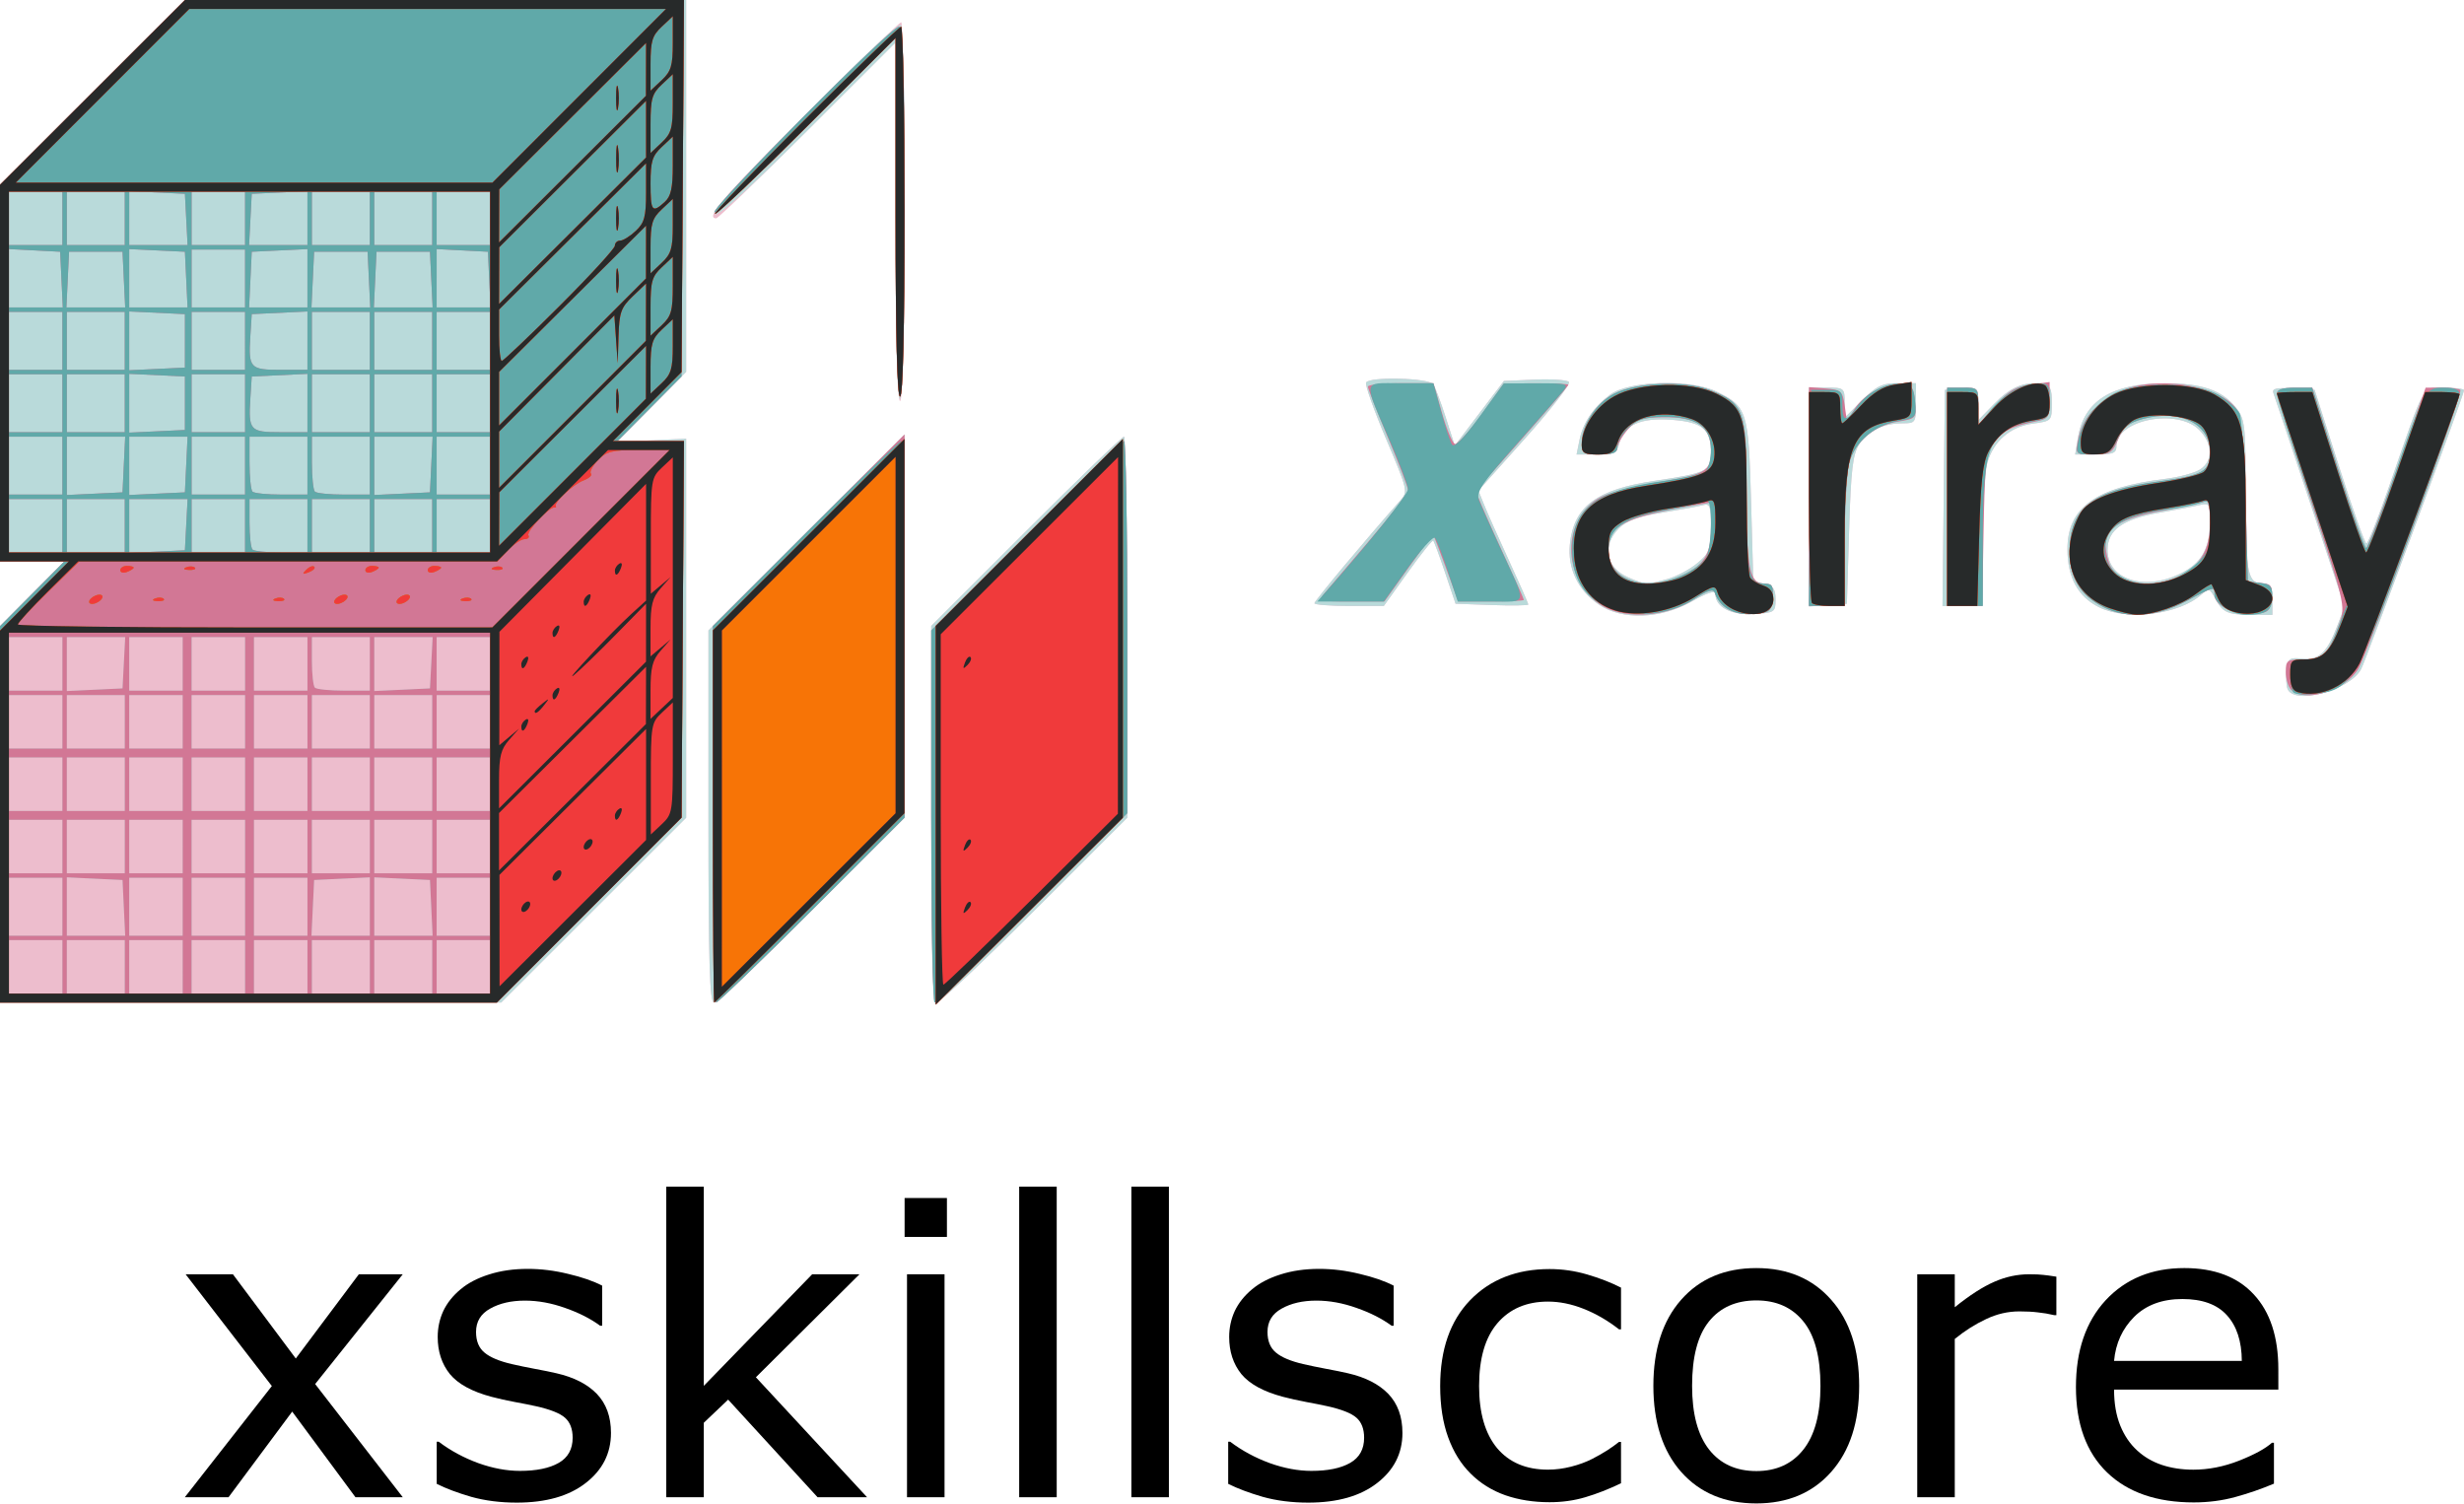 <?xml version="1.0" encoding="UTF-8" standalone="no"?>
<!-- Created with Inkscape (http://www.inkscape.org/) -->

<svg
   version="1.1"
   id="svg7940"
   width="176.96"
   height="107.996"
   viewBox="0 0 176.96 107.996"
   sodipodi:docname="xskillscore.svg"
   inkscape:version="1.2.2 (b0a84865, 2022-12-01)"
   xmlns:inkscape="http://www.inkscape.org/namespaces/inkscape"
   xmlns:sodipodi="http://sodipodi.sourceforge.net/DTD/sodipodi-0.dtd"
   xmlns="http://www.w3.org/2000/svg"
   xmlns:svg="http://www.w3.org/2000/svg">
  <defs
     id="defs7944" />
  <sodipodi:namedview
     id="namedview7942"
     pagecolor="#ffffff"
     bordercolor="#666666"
     borderopacity="1.0"
     inkscape:showpageshadow="2"
     inkscape:pageopacity="0.0"
     inkscape:pagecheckerboard="0"
     inkscape:deskcolor="#d1d1d1"
     showgrid="false"
     inkscape:zoom="3.2777778"
     inkscape:cx="85.118644"
     inkscape:cy="82.067797"
     inkscape:window-width="1329"
     inkscape:window-height="620"
     inkscape:window-x="351"
     inkscape:window-y="175"
     inkscape:window-maximized="0"
     inkscape:current-layer="g7946" />
  <g
     inkscape:groupmode="layer"
     inkscape:label="Image"
     id="g7946"
     transform="translate(0,2.7248165e-4)">
    <g
       aria-label="xskillscore"
       id="text8597"
       style="font-size:40px"
       transform="matrix(0.734,0,0,0.734,-2.368,45.053)">
      <path
         d="m 42.636,85.119 h -4.629 l -6.191,-8.379 -6.23,8.379 h -4.277 l 8.516,-10.879 -8.438,-10.938 H 26.015 l 6.152,8.242 6.172,-8.242 h 4.297 l -8.574,10.742 z"
         id="path8599" />
      <path
         d="m 63.007,78.83 q 0,2.988 -2.48,4.902 -2.461,1.914 -6.738,1.914 -2.422,0 -4.453,-0.566 -2.012,-0.586 -3.379,-1.27 v -4.121 h 0.195 q 1.738,1.309 3.867,2.09 2.129,0.762 4.082,0.762 2.422,0 3.789,-0.781 1.367,-0.781 1.367,-2.461 0,-1.289 -0.742,-1.953 -0.742,-0.664 -2.852,-1.133 -0.781,-0.176 -2.051,-0.41 -1.25,-0.234 -2.285,-0.508 -2.871,-0.762 -4.082,-2.227 -1.191,-1.484 -1.191,-3.633 0,-1.348 0.547,-2.539 0.566,-1.191 1.699,-2.129 1.094,-0.918 2.773,-1.445 1.699,-0.547 3.789,-0.547 1.953,0 3.945,0.488 2.012,0.469 3.34,1.152 v 3.926 H 61.952 q -1.406,-1.035 -3.418,-1.738 -2.012,-0.723 -3.945,-0.723 -2.012,0 -3.398,0.781 -1.387,0.762 -1.387,2.285 0,1.348 0.84,2.031 0.82,0.684 2.656,1.113 1.016,0.234 2.266,0.469 1.27,0.234 2.109,0.43 2.559,0.586 3.945,2.012 1.387,1.445 1.387,3.828 z"
         id="path8601" />
      <path
         d="m 88.065,85.119 h -4.844 l -8.75,-9.551 -2.383,2.266 v 7.285 H 68.417 V 54.728 h 3.672 V 74.22 L 82.694,63.302 h 4.629 L 77.186,73.38 Z"
         id="path8603" />
      <path
         d="m 95.878,59.65 h -4.141 v -3.809 h 4.141 z m -0.234,25.469 H 91.972 V 63.302 h 3.672 z"
         id="path8605" />
      <path
         d="m 106.62,85.119 h -3.672 V 54.728 h 3.672 z"
         id="path8607" />
      <path
         d="m 117.597,85.119 h -3.672 V 54.728 h 3.672 z"
         id="path8609" />
      <path
         d="m 140.448,78.83 q 0,2.988 -2.48,4.902 -2.461,1.914 -6.738,1.914 -2.422,0 -4.453,-0.566 -2.012,-0.586 -3.379,-1.27 v -4.121 h 0.195 q 1.738,1.309 3.867,2.09 2.129,0.762 4.082,0.762 2.422,0 3.789,-0.781 1.367,-0.781 1.367,-2.461 0,-1.289 -0.742,-1.953 -0.742,-0.664 -2.852,-1.133 -0.781,-0.176 -2.051,-0.41 -1.25,-0.234 -2.285,-0.508 -2.871,-0.762 -4.082,-2.227 -1.191,-1.484 -1.191,-3.633 0,-1.348 0.547,-2.539 0.566,-1.191 1.699,-2.129 1.094,-0.918 2.773,-1.445 1.699,-0.547 3.789,-0.547 1.953,0 3.945,0.488 2.012,0.469 3.34,1.152 v 3.926 h -0.195 q -1.406,-1.035 -3.418,-1.738 -2.012,-0.723 -3.945,-0.723 -2.012,0 -3.398,0.781 -1.387,0.762 -1.387,2.285 0,1.348 0.84,2.031 0.82,0.684 2.656,1.113 1.016,0.234 2.266,0.469 1.27,0.234 2.109,0.43 2.559,0.586 3.945,2.012 1.387,1.445 1.387,3.828 z"
         id="path8611" />
      <path
         d="m 161.835,83.751 q -1.836,0.879 -3.496,1.367 -1.641,0.488 -3.496,0.488 -2.363,0 -4.336,-0.684 -1.973,-0.703 -3.379,-2.109 -1.426,-1.406 -2.207,-3.555 -0.781,-2.148 -0.781,-5.02 0,-5.352 2.93,-8.398 2.949,-3.047 7.773,-3.047 1.875,0 3.672,0.527 1.816,0.527 3.32,1.289 v 4.082 h -0.195 q -1.68,-1.309 -3.477,-2.012 -1.777,-0.703 -3.477,-0.703 -3.125,0 -4.941,2.109 -1.797,2.09 -1.797,6.152 0,3.945 1.758,6.074 1.777,2.109 4.98,2.109 1.113,0 2.266,-0.293 1.152,-0.293 2.07,-0.762 0.801,-0.41 1.504,-0.859 0.703,-0.469 1.113,-0.801 h 0.195 z"
         id="path8613" />
      <path
         d="m 185.136,74.22 q 0,5.332 -2.734,8.418 -2.734,3.086 -7.324,3.086 -4.629,0 -7.363,-3.086 -2.715,-3.086 -2.715,-8.418 0,-5.332 2.715,-8.418 2.734,-3.105 7.363,-3.105 4.59,0 7.324,3.105 2.734,3.086 2.734,8.418 z m -3.789,0 q 0,-4.238 -1.66,-6.289 -1.66,-2.07 -4.609,-2.07 -2.988,0 -4.648,2.07 -1.641,2.051 -1.641,6.289 0,4.102 1.66,6.23 1.66,2.109 4.629,2.109 2.93,0 4.59,-2.09 1.68,-2.109 1.68,-6.25 z"
         id="path8615" />
      <path
         d="m 204.432,67.306 h -0.195 q -0.82,-0.195 -1.602,-0.273 -0.762,-0.098 -1.816,-0.098 -1.699,0 -3.281,0.762 -1.582,0.742 -3.047,1.934 v 15.488 h -3.672 V 63.302 h 3.672 v 3.223 q 2.188,-1.758 3.848,-2.48 1.68,-0.742 3.418,-0.742 0.957,0 1.387,0.059 0.43,0.039 1.289,0.176 z"
         id="path8617" />
      <path
         d="M 226.151,74.591 H 210.077 q 0,2.012 0.605,3.516 0.605,1.484 1.66,2.441 1.016,0.938 2.402,1.406 1.406,0.469 3.086,0.469 2.227,0 4.473,-0.879 2.266,-0.898 3.223,-1.758 h 0.195 v 4.004 q -1.855,0.781 -3.789,1.309 -1.934,0.527 -4.062,0.527 -5.43,0 -8.477,-2.93 -3.047,-2.949 -3.047,-8.359 0,-5.352 2.91,-8.496 2.93,-3.145 7.695,-3.145 4.414,0 6.797,2.578 2.402,2.578 2.402,7.324 z m -3.574,-2.812 q -0.019,-2.891 -1.465,-4.473 -1.426,-1.582 -4.355,-1.582 -2.949,0 -4.707,1.738 -1.738,1.738 -1.973,4.316 z"
         id="path8619" />
    </g>
    <g
       id="g8067">
      <path
         style="fill:#edbdcd;stroke-width:0.32"
         d="M 0,58.488 V 44.975 L 2.312,42.648 4.624,40.32 H 2.312 0 V 26.791 13.263 L 6.631,6.631 13.263,0 H 31.271 49.28 v 13.353 13.353 l -2.48,2.516 -2.48,2.516 2.48,-0.115 2.48,-0.115 V 45.117 58.726 L 42.637,65.363 35.994,72 H 17.997 0 Z m 50.88,0.15 V 45.275 L 57.92,38.24 64.96,31.205 v 13.76 13.76 l -6.643,6.637 C 54.664,69.013 51.496,72 51.277,72 50.967,72 50.88,69.064 50.88,58.637 Z m 16,-0.16 V 44.954 l 6.803,-6.797 c 3.741,-3.738 6.91,-6.797 7.04,-6.797 0.13,0 0.237,6.157 0.237,13.683 v 13.683 l -6.643,6.637 C 70.664,69.013 67.496,72 67.277,72 66.967,72 66.88,69.031 66.88,58.477 Z m 97.406,-9.01 c -0.096,-0.249 -0.127,-0.861 -0.07,-1.36 0.092,-0.806 0.215,-0.896 1.101,-0.807 1.216,0.122 1.805,-0.416 2.528,-2.31 l 0.543,-1.422 -2.482,-7.464 c -1.365,-4.105 -2.551,-7.652 -2.636,-7.883 -0.117,-0.317 0.224,-0.395 1.403,-0.32 L 166.231,28 l 1.759,5.52 c 0.968,3.036 1.85,5.52 1.961,5.52 0.111,0 0.815,-1.764 1.565,-3.92 2.741,-7.884 2.407,-7.28 4.026,-7.28 0.779,0 1.417,0.085 1.417,0.189 0,0.306 -7.025,19.345 -7.389,20.025 -0.823,1.537 -4.827,2.608 -5.285,1.413 z m -49.439,-6.033 c -1.506,-1.006 -2.278,-2.605 -2.1,-4.35 0.277,-2.72 1.923,-3.942 6.138,-4.559 3.663,-0.536 3.994,-0.7 3.994,-1.975 0,-1.73 -0.604,-2.242 -2.835,-2.404 -2.237,-0.162 -3.422,0.374 -3.755,1.699 -0.176,0.699 -0.373,0.796 -1.631,0.796 h -1.431 l 0.21,-1.04 c 0.252,-1.249 1.008,-2.367 2.204,-3.26 1.342,-1.002 5.755,-1.13 7.629,-0.221 2.208,1.071 2.308,1.388 2.488,7.868 l 0.16,5.746 0.8,0.188 c 0.63,0.148 0.8,0.389 0.8,1.134 0,0.904 -0.068,0.95 -1.554,1.044 -1.604,0.102 -2.766,-0.499 -2.766,-1.431 0,-0.298 -0.532,-0.133 -1.706,0.53 -2.225,1.256 -4.975,1.353 -6.647,0.236 z m 4.903,-1.848 c 0.655,-0.182 1.627,-0.698 2.16,-1.147 0.863,-0.726 0.97,-1.01 0.97,-2.569 0,-1.516 -0.076,-1.732 -0.56,-1.595 -0.308,0.087 -1.628,0.329 -2.932,0.539 -1.718,0.276 -2.578,0.588 -3.12,1.129 -1.233,1.233 -0.934,2.826 0.66,3.52 1.217,0.53 1.339,0.535 2.822,0.123 z m 31.009,2.027 c -1.514,-0.746 -2.276,-2.138 -2.278,-4.162 -0.002,-3.01 2.006,-4.454 7.039,-5.06 0.968,-0.117 2.084,-0.417 2.48,-0.669 0.956,-0.606 0.927,-1.864 -0.066,-2.857 C 156.363,29.294 152,30.145 152,32.023 152,32.543 151.768,32.64 150.518,32.64 h -1.482 l 0.187,-1.154 c 0.436,-2.689 2.415,-3.948 6.227,-3.959 2.669,-0.008 4.144,0.497 5.136,1.757 0.65,0.827 0.694,1.225 0.694,6.375 0,5.679 0.125,6.261 1.344,6.261 0.445,0 0.576,0.255 0.576,1.12 v 1.12 l -1.52,-0.005 c -1.718,-0.005 -2.061,-0.165 -2.618,-1.222 -0.358,-0.68 -0.442,-0.703 -0.94,-0.252 -1.611,1.458 -5.338,1.93 -7.364,0.932 z m 6.2,-2.615 c 1.225,-0.706 1.75,-1.758 1.756,-3.513 0.004,-1.286 -0.051,-1.381 -0.715,-1.219 -0.396,0.097 -1.691,0.343 -2.878,0.547 -2.667,0.459 -3.762,1.239 -3.762,2.68 0,2.256 2.931,3.044 5.599,1.505 z M 94.4,43.322 c 0,-0.164 3.808,-4.72 6.147,-7.356 0.589,-0.664 0.574,-0.731 -1.002,-4.45 -0.88,-2.077 -1.525,-3.898 -1.434,-4.046 0.272,-0.44 4.536,-0.325 4.827,0.13 0.141,0.22 0.545,1.302 0.899,2.404 l 0.643,2.004 1.765,-2.324 1.765,-2.324 2.203,-0.096 c 1.212,-0.053 2.319,0.02 2.46,0.162 0.141,0.141 -1.263,1.956 -3.12,4.033 l -3.377,3.776 0.412,1.023 c 0.226,0.563 1.033,2.373 1.792,4.023 0.759,1.65 1.38,3.06 1.38,3.133 0,0.073 -1.175,0.091 -2.611,0.04 L 104.537,43.36 103.793,41.151 c -0.409,-1.215 -0.796,-2.26 -0.859,-2.323 -0.063,-0.063 -0.888,0.967 -1.833,2.289 L 99.382,43.52 H 96.891 C 95.521,43.52 94.4,43.431 94.4,43.322 Z M 129.92,35.698 V 27.84 h 1.28 c 1.241,0 1.28,0.033 1.28,1.082 v 1.082 l 1.242,-1.242 C 134.763,27.722 135.178,27.52 136.282,27.52 H 137.6 v 1.44 c 0,1.38 -0.039,1.44 -0.939,1.44 -1.41,0 -2.481,0.511 -3.124,1.49 -0.477,0.727 -0.604,1.793 -0.737,6.174 l -0.16,5.296 -1.36,0.098 -1.36,0.098 z m 9.674,0.062 0.086,-7.76 1.2,-0.099 c 1.189,-0.098 1.2,-0.088 1.2,1.089 v 1.188 l 1.133,-1.166 c 1.183,-1.218 2.127,-1.618 3.395,-1.439 0.647,0.092 0.753,0.286 0.753,1.387 0,1.264 -0.017,1.282 -1.357,1.461 -1.636,0.218 -2.845,1.263 -3.282,2.835 -0.175,0.629 -0.319,3.196 -0.32,5.704 l -0.002,4.56 h -1.446 -1.446 z M 64.32,15.923 V 3.046 L 57.997,9.363 C 54.519,12.837 51.567,15.68 51.437,15.68 50.61,15.68 51.939,14.136 57.843,8.237 61.496,4.587 64.592,1.6 64.723,1.6 64.853,1.6 64.96,7.72 64.96,15.2 c 0,8.853 -0.112,13.6 -0.32,13.6 -0.208,0 -0.32,-4.506 -0.32,-12.877 z"
         id="path8081" />
      <path
         style="fill:#b9dada;stroke-width:0.32"
         d="M 0,58.488 V 44.975 L 2.312,42.648 4.624,40.32 H 2.312 0 V 26.791 13.263 L 6.631,6.631 13.263,0 H 31.271 49.28 v 13.353 13.353 l -2.48,2.516 -2.48,2.516 2.48,-0.115 2.48,-0.115 V 45.117 58.726 L 42.637,65.363 35.994,72 H 17.997 0 Z M 4.48,69.44 V 67.52 H 2.56 0.64 v 1.92 1.92 h 1.92 1.92 z m 4.48,0 V 67.52 H 6.88 4.8 v 1.92 1.92 h 2.08 2.08 z m 4.16,0 V 67.52 H 11.2 9.28 v 1.92 1.92 h 1.92 1.92 z m 4.48,0 v -1.92 h -1.92 -1.92 v 1.92 1.92 h 1.92 1.92 z m 4.48,0 v -1.92 h -1.92 -1.92 v 1.92 1.92 h 1.92 1.92 z m 4.48,0 V 67.52 H 24.48 22.4 v 1.92 1.92 h 2.08 2.08 z m 4.48,0 v -1.92 h -2.08 -2.08 v 1.92 1.92 h 2.08 2.08 z m 4.16,0 v -1.92 h -1.92 -1.92 v 1.92 1.92 h 1.92 1.92 z M 4.48,65.12 V 63.04 H 2.56 0.64 v 2.08 2.08 H 2.56 4.48 Z M 8.895,65.2 8.8,63.2 6.8,63.105 4.8,63.009 V 65.105 67.2 H 6.895 8.991 Z M 13.12,65.12 V 63.04 H 11.2 9.28 v 2.08 2.08 h 1.92 1.92 z m 4.48,0 v -2.08 h -1.92 -1.92 v 2.08 2.08 h 1.92 1.92 z m 4.48,0 v -2.08 h -1.92 -1.92 v 2.08 2.08 h 1.92 1.92 z m 4.48,-0.015 v -2.095 l -2,0.095 -2,0.095 -0.095,2 -0.095,2 h 2.095 L 26.56,67.2 V 65.105 Z M 30.975,65.2 30.88,63.2 l -2,-0.095 -2,-0.095 V 65.105 67.2 h 2.095 2.095 z M 35.2,65.12 v -2.08 h -1.92 -1.92 v 2.08 2.08 h 1.92 1.92 z M 4.48,60.8 V 58.88 H 2.56 0.64 v 1.92 1.92 h 1.92 1.92 z m 4.48,0 V 58.88 H 6.88 4.8 v 1.92 1.92 h 2.08 2.08 z m 4.16,0 V 58.88 H 11.2 9.28 v 1.92 1.92 h 1.92 1.92 z m 4.48,0 v -1.92 h -1.92 -1.92 v 1.92 1.92 h 1.92 1.92 z m 4.48,0 v -1.92 h -1.92 -1.92 v 1.92 1.92 h 1.92 1.92 z m 4.48,0 V 58.88 H 24.48 22.4 v 1.92 1.92 h 2.08 2.08 z m 4.48,0 v -1.92 h -2.08 -2.08 v 1.92 1.92 h 2.08 2.08 z m 4.16,0 v -1.92 h -1.92 -1.92 v 1.92 1.92 h 1.92 1.92 z M 4.48,56.32 V 54.4 H 2.56 0.64 v 1.92 1.92 h 1.92 1.92 z m 4.48,0 V 54.4 H 6.88 4.8 v 1.92 1.92 h 2.08 2.08 z m 4.16,0 V 54.4 H 11.2 9.28 v 1.92 1.92 h 1.92 1.92 z m 4.48,0 V 54.4 h -1.92 -1.92 v 1.92 1.92 h 1.92 1.92 z m 4.48,0 V 54.4 h -1.92 -1.92 v 1.92 1.92 h 1.92 1.92 z m 4.48,0 V 54.4 H 24.48 22.4 v 1.92 1.92 h 2.08 2.08 z m 4.48,0 V 54.4 h -2.08 -2.08 v 1.92 1.92 h 2.08 2.08 z m 4.16,0 V 54.4 h -1.92 -1.92 v 1.92 1.92 h 1.92 1.92 z M 4.48,51.84 V 49.92 H 2.56 0.64 v 1.92 1.92 h 1.92 1.92 z m 4.48,0 V 49.92 H 6.88 4.8 v 1.92 1.92 h 2.08 2.08 z m 4.16,0 V 49.92 H 11.2 9.28 v 1.92 1.92 h 1.92 1.92 z m 4.48,0 v -1.92 h -1.92 -1.92 v 1.92 1.92 h 1.92 1.92 z m 4.48,0 v -1.92 h -1.92 -1.92 v 1.92 1.92 h 1.92 1.92 z m 4.48,0 V 49.92 H 24.48 22.4 v 1.92 1.92 h 2.08 2.08 z m 4.48,0 v -1.92 h -2.08 -2.08 v 1.92 1.92 h 2.08 2.08 z m 4.16,0 v -1.92 h -1.92 -1.92 v 1.92 1.92 h 1.92 1.92 z M 4.48,47.68 V 45.76 H 2.56 0.64 v 1.92 1.92 H 2.56 4.48 Z M 8.896,47.6 8.992,45.76 H 6.896 4.8 v 1.935 1.935 l 2,-0.095 2,-0.095 z M 13.12,47.68 V 45.76 H 11.2 9.28 v 1.92 1.92 h 1.92 1.92 z m 4.48,0 v -1.92 h -1.92 -1.92 v 1.92 1.92 h 1.92 1.92 z m 4.48,0 v -1.92 h -1.92 -1.92 v 1.92 1.92 h 1.92 1.92 z m 4.48,0 V 45.76 H 24.48 22.4 v 1.707 c 0,0.939 0.096,1.803 0.213,1.92 C 22.731,49.504 23.667,49.6 24.693,49.6 H 26.56 Z m 4.416,-0.08 0.096,-1.84 H 28.976 26.88 v 1.935 1.935 l 2,-0.095 2,-0.095 z M 35.2,47.68 v -1.92 h -1.92 -1.92 v 1.92 1.92 h 1.92 1.92 z M 50.88,58.637 V 45.275 L 57.92,38.24 64.96,31.205 v 13.76 13.76 l -6.643,6.637 C 54.664,69.013 51.496,72 51.277,72 50.967,72 50.88,69.064 50.88,58.637 Z m 16,-0.16 V 44.954 l 6.803,-6.797 c 3.741,-3.738 6.91,-6.797 7.04,-6.797 0.13,0 0.237,6.157 0.237,13.683 v 13.683 l -6.643,6.637 C 70.664,69.013 67.496,72 67.277,72 66.967,72 66.88,69.031 66.88,58.477 Z m 97.406,-9.01 c -0.096,-0.249 -0.127,-0.861 -0.07,-1.36 0.092,-0.806 0.215,-0.896 1.101,-0.807 1.216,0.122 1.805,-0.416 2.528,-2.31 l 0.543,-1.422 -2.482,-7.464 c -1.365,-4.105 -2.551,-7.652 -2.636,-7.883 -0.117,-0.317 0.224,-0.395 1.403,-0.32 L 166.231,28 l 1.759,5.52 c 0.968,3.036 1.85,5.52 1.961,5.52 0.111,0 0.815,-1.764 1.565,-3.92 2.741,-7.884 2.407,-7.28 4.026,-7.28 0.779,0 1.417,0.085 1.417,0.189 0,0.306 -7.025,19.345 -7.389,20.025 -0.823,1.537 -4.827,2.608 -5.285,1.413 z m -49.439,-6.033 c -1.506,-1.006 -2.278,-2.605 -2.1,-4.35 0.277,-2.72 1.923,-3.942 6.138,-4.559 3.663,-0.536 3.994,-0.7 3.994,-1.975 0,-1.73 -0.604,-2.242 -2.835,-2.404 -2.237,-0.162 -3.422,0.374 -3.755,1.699 -0.176,0.699 -0.373,0.796 -1.631,0.796 h -1.431 l 0.21,-1.04 c 0.252,-1.249 1.008,-2.367 2.204,-3.26 1.342,-1.002 5.755,-1.13 7.629,-0.221 2.208,1.071 2.308,1.388 2.488,7.868 l 0.16,5.746 0.8,0.188 c 0.63,0.148 0.8,0.389 0.8,1.134 0,0.904 -0.068,0.95 -1.554,1.044 -1.604,0.102 -2.766,-0.499 -2.766,-1.431 0,-0.298 -0.532,-0.133 -1.706,0.53 -2.225,1.256 -4.975,1.353 -6.647,0.236 z m 4.903,-1.848 c 0.655,-0.182 1.627,-0.698 2.16,-1.147 0.863,-0.726 0.97,-1.01 0.97,-2.569 0,-1.516 -0.076,-1.732 -0.56,-1.595 -0.308,0.087 -1.628,0.329 -2.932,0.539 -1.718,0.276 -2.578,0.588 -3.12,1.129 -1.233,1.233 -0.934,2.826 0.66,3.52 1.217,0.53 1.339,0.535 2.822,0.123 z m 31.009,2.027 c -1.514,-0.746 -2.276,-2.138 -2.278,-4.162 -0.002,-3.01 2.006,-4.454 7.039,-5.06 0.968,-0.117 2.084,-0.417 2.48,-0.669 0.956,-0.606 0.927,-1.864 -0.066,-2.857 C 156.363,29.294 152,30.145 152,32.023 152,32.543 151.768,32.64 150.518,32.64 h -1.482 l 0.187,-1.154 c 0.436,-2.689 2.415,-3.948 6.227,-3.959 2.669,-0.008 4.144,0.497 5.136,1.757 0.65,0.827 0.694,1.225 0.694,6.375 0,5.679 0.125,6.261 1.344,6.261 0.445,0 0.576,0.255 0.576,1.12 v 1.12 l -1.52,-0.005 c -1.718,-0.005 -2.061,-0.165 -2.618,-1.222 -0.358,-0.68 -0.442,-0.703 -0.94,-0.252 -1.611,1.458 -5.338,1.93 -7.364,0.932 z m 6.2,-2.615 c 1.225,-0.706 1.75,-1.758 1.756,-3.513 0.004,-1.286 -0.051,-1.381 -0.715,-1.219 -0.396,0.097 -1.691,0.343 -2.878,0.547 -2.667,0.459 -3.762,1.239 -3.762,2.68 0,2.256 2.931,3.044 5.599,1.505 z M 94.4,43.322 c 0,-0.164 3.808,-4.72 6.147,-7.356 0.589,-0.664 0.574,-0.731 -1.002,-4.45 -0.88,-2.077 -1.525,-3.898 -1.434,-4.046 0.272,-0.44 4.536,-0.325 4.827,0.13 0.141,0.22 0.545,1.302 0.899,2.404 l 0.643,2.004 1.765,-2.324 1.765,-2.324 2.203,-0.096 c 1.212,-0.053 2.319,0.02 2.46,0.162 0.141,0.141 -1.263,1.956 -3.12,4.033 l -3.377,3.776 0.412,1.023 c 0.226,0.563 1.033,2.373 1.792,4.023 0.759,1.65 1.38,3.06 1.38,3.133 0,0.073 -1.175,0.091 -2.611,0.04 L 104.537,43.36 103.793,41.151 c -0.409,-1.215 -0.796,-2.26 -0.859,-2.323 -0.063,-0.063 -0.888,0.967 -1.833,2.289 L 99.382,43.52 H 96.891 C 95.521,43.52 94.4,43.431 94.4,43.322 Z M 129.92,35.698 V 27.84 h 1.28 c 1.241,0 1.28,0.033 1.28,1.082 v 1.082 l 1.242,-1.242 C 134.763,27.722 135.178,27.52 136.282,27.52 H 137.6 v 1.44 c 0,1.38 -0.039,1.44 -0.939,1.44 -1.41,0 -2.481,0.511 -3.124,1.49 -0.477,0.727 -0.604,1.793 -0.737,6.174 l -0.16,5.296 -1.36,0.098 -1.36,0.098 z m 9.674,0.062 0.086,-7.76 1.2,-0.099 c 1.189,-0.098 1.2,-0.088 1.2,1.089 v 1.188 l 1.133,-1.166 c 1.183,-1.218 2.127,-1.618 3.395,-1.439 0.647,0.092 0.753,0.286 0.753,1.387 0,1.264 -0.017,1.282 -1.357,1.461 -1.636,0.218 -2.845,1.263 -3.282,2.835 -0.175,0.629 -0.319,3.196 -0.32,5.704 l -0.002,4.56 h -1.446 -1.446 z M 64.32,15.942 V 3.046 L 57.961,9.399 C 53.71,13.646 51.522,15.622 51.36,15.36 51.087,14.919 64.26,1.525 64.699,1.797 65.088,2.037 65.03,28.399 64.64,28.64 64.429,28.771 64.32,24.458 64.32,15.942 Z"
         id="path8079" />
      <path
         style="fill:#d27795;stroke-width:0.32"
         d="M 0,58.488 V 44.975 L 2.312,42.648 4.624,40.32 H 2.312 0 V 26.797 13.274 L 6.643,6.637 13.286,0 31.203,-1.3624083e-4 49.12,-2.7248165e-4 49.031,13.52 48.941,27.04 46.639,29.36 44.336,31.68 46.728,31.68 49.12,31.68 49.032,45.2 48.944,58.72 42.315,65.36 35.686,72 H 17.843 0 Z M 4.48,69.44 V 67.52 H 2.56 0.64 v 1.92 1.92 h 1.92 1.92 z m 4.48,0 V 67.52 H 6.88 4.8 v 1.92 1.92 h 2.08 2.08 z m 4.16,0 V 67.52 H 11.2 9.28 v 1.92 1.92 h 1.92 1.92 z m 4.48,0 v -1.92 h -1.92 -1.92 v 1.92 1.92 h 1.92 1.92 z m 4.48,0 v -1.92 h -1.92 -1.92 v 1.92 1.92 h 1.92 1.92 z m 4.48,0 V 67.52 H 24.48 22.4 v 1.92 1.92 h 2.08 2.08 z m 4.48,0 v -1.92 h -2.08 -2.08 v 1.92 1.92 h 2.08 2.08 z m 4.16,0 v -1.92 h -1.92 -1.92 v 1.92 1.92 h 1.92 1.92 z M 4.48,65.12 V 63.04 H 2.56 0.64 v 2.08 2.08 H 2.56 4.48 Z M 8.895,65.2 8.8,63.2 6.8,63.105 4.8,63.009 V 65.105 67.2 H 6.895 8.991 Z M 13.12,65.12 V 63.04 H 11.2 9.28 v 2.08 2.08 h 1.92 1.92 z m 4.48,0 v -2.08 h -1.92 -1.92 v 2.08 2.08 h 1.92 1.92 z m 4.48,0 v -2.08 h -1.92 -1.92 v 2.08 2.08 h 1.92 1.92 z m 4.48,-0.015 v -2.095 l -2,0.095 -2,0.095 -0.095,2 -0.095,2 h 2.095 L 26.56,67.2 V 65.105 Z M 30.975,65.2 30.88,63.2 l -2,-0.095 -2,-0.095 V 65.105 67.2 h 2.095 2.095 z M 35.2,65.12 v -2.08 h -1.92 -1.92 v 2.08 2.08 h 1.92 1.92 z M 4.48,60.8 V 58.88 H 2.56 0.64 v 1.92 1.92 h 1.92 1.92 z m 4.48,0 V 58.88 H 6.88 4.8 v 1.92 1.92 h 2.08 2.08 z m 4.16,0 V 58.88 H 11.2 9.28 v 1.92 1.92 h 1.92 1.92 z m 4.48,0 v -1.92 h -1.92 -1.92 v 1.92 1.92 h 1.92 1.92 z m 4.48,0 v -1.92 h -1.92 -1.92 v 1.92 1.92 h 1.92 1.92 z m 4.48,0 V 58.88 H 24.48 22.4 v 1.92 1.92 h 2.08 2.08 z m 4.48,0 v -1.92 h -2.08 -2.08 v 1.92 1.92 h 2.08 2.08 z m 4.16,0 v -1.92 h -1.92 -1.92 v 1.92 1.92 h 1.92 1.92 z M 4.48,56.32 V 54.4 H 2.56 0.64 v 1.92 1.92 h 1.92 1.92 z m 4.48,0 V 54.4 H 6.88 4.8 v 1.92 1.92 h 2.08 2.08 z m 4.16,0 V 54.4 H 11.2 9.28 v 1.92 1.92 h 1.92 1.92 z m 4.48,0 V 54.4 h -1.92 -1.92 v 1.92 1.92 h 1.92 1.92 z m 4.48,0 V 54.4 h -1.92 -1.92 v 1.92 1.92 h 1.92 1.92 z m 4.48,0 V 54.4 H 24.48 22.4 v 1.92 1.92 h 2.08 2.08 z m 4.48,0 V 54.4 h -2.08 -2.08 v 1.92 1.92 h 2.08 2.08 z m 4.16,0 V 54.4 h -1.92 -1.92 v 1.92 1.92 h 1.92 1.92 z M 4.48,51.84 V 49.92 H 2.56 0.64 v 1.92 1.92 h 1.92 1.92 z m 4.48,0 V 49.92 H 6.88 4.8 v 1.92 1.92 h 2.08 2.08 z m 4.16,0 V 49.92 H 11.2 9.28 v 1.92 1.92 h 1.92 1.92 z m 4.48,0 v -1.92 h -1.92 -1.92 v 1.92 1.92 h 1.92 1.92 z m 4.48,0 v -1.92 h -1.92 -1.92 v 1.92 1.92 h 1.92 1.92 z m 4.48,0 V 49.92 H 24.48 22.4 v 1.92 1.92 h 2.08 2.08 z m 4.48,0 v -1.92 h -2.08 -2.08 v 1.92 1.92 h 2.08 2.08 z m 4.16,0 v -1.92 h -1.92 -1.92 v 1.92 1.92 h 1.92 1.92 z M 4.48,47.68 V 45.76 H 2.56 0.64 v 1.92 1.92 H 2.56 4.48 Z M 8.896,47.6 8.992,45.76 H 6.896 4.8 v 1.935 1.935 l 2,-0.095 2,-0.095 z M 13.12,47.68 V 45.76 H 11.2 9.28 v 1.92 1.92 h 1.92 1.92 z m 4.48,0 v -1.92 h -1.92 -1.92 v 1.92 1.92 h 1.92 1.92 z m 4.48,0 v -1.92 h -1.92 -1.92 v 1.92 1.92 h 1.92 1.92 z m 4.48,0 V 45.76 H 24.48 22.4 v 1.707 c 0,0.939 0.096,1.803 0.213,1.92 C 22.731,49.504 23.667,49.6 24.693,49.6 H 26.56 Z m 4.416,-0.08 0.096,-1.84 H 28.976 26.88 v 1.935 1.935 l 2,-0.095 2,-0.095 z M 35.2,47.68 v -1.92 h -1.92 -1.92 v 1.92 1.92 h 1.92 1.92 z M 4.48,37.76 V 35.84 H 2.56 0.64 v 1.92 1.92 h 1.92 1.92 z m 4.48,0 V 35.84 H 6.88 4.8 v 1.92 1.92 h 2.08 2.08 z m 4.416,-0.08 0.096,-1.84 H 11.376 9.28 v 1.935 1.935 l 2,-0.095 2,-0.095 z M 17.6,37.76 v -1.92 h -1.92 -1.92 v 1.92 1.92 h 1.92 1.92 z m 4.48,0 V 35.84 H 20 17.92 v 1.707 c 0,0.939 0.096,1.803 0.213,1.92 0.117,0.117 1.053,0.213 2.08,0.213 H 22.08 Z m 4.48,0 V 35.84 H 24.48 22.4 v 1.92 1.92 h 2.08 2.08 z m 4.48,0 v -1.92 h -2.08 -2.08 v 1.92 1.92 h 2.08 2.08 z m 4.16,0 v -1.92 h -1.92 -1.92 v 1.92 1.92 h 1.92 1.92 z M 4.48,33.44 V 31.36 H 2.56 0.64 v 2.08 2.08 h 1.92 1.92 z m 4.415,-0.08 0.095,-2 H 6.895 4.8 v 2.095 2.095 l 2,-0.095 2,-0.095 z m 4.48,0 0.095,-2 H 11.375 9.28 v 2.095 2.095 l 2,-0.095 2,-0.095 z M 17.6,33.44 v -2.08 h -1.92 -1.92 v 2.08 2.08 h 1.92 1.92 z m 4.48,0 V 31.36 H 20 17.92 v 1.867 c 0,1.027 0.096,1.963 0.213,2.08 0.117,0.117 1.053,0.213 2.08,0.213 H 22.08 Z m 4.48,0 V 31.36 H 24.48 22.4 v 1.867 c 0,1.027 0.096,1.963 0.213,2.08 0.117,0.117 1.053,0.213 2.08,0.213 H 26.56 Z m 4.415,-0.08 0.095,-2 H 28.975 26.88 v 2.095 2.095 l 2,-0.095 2,-0.095 z M 35.2,33.44 v -2.08 h -1.92 -1.92 v 2.08 2.08 h 1.92 1.92 z M 4.48,28.96 V 26.88 H 2.56 0.64 v 2.08 2.08 h 1.92 1.92 z m 4.48,0 V 26.88 H 6.88 4.8 v 2.08 2.08 h 2.08 2.08 z m 4.32,0 v -1.92 l -2,-0.095 -2,-0.095 V 28.96 31.071 l 2,-0.095 2,-0.095 z m 4.32,0 v -2.08 h -1.92 -1.92 v 2.08 2.08 h 1.92 1.92 z m 4.48,-0.015 v -2.095 l -2,0.095 -2,0.095 -0.099,1.559 C 17.834,30.917 17.943,31.04 20.15,31.04 H 22.08 V 28.945 Z M 26.56,28.96 V 26.88 H 24.48 22.4 v 2.08 2.08 h 2.08 2.08 z m 4.48,0 v -2.08 h -2.08 -2.08 v 2.08 2.08 h 2.08 2.08 z m 4.16,0 v -2.08 h -1.92 -1.92 v 2.08 2.08 h 1.92 1.92 z M 4.48,24.48 V 22.4 H 2.56 0.64 v 2.08 2.08 h 1.92 1.92 z m 4.48,0 V 22.4 H 6.88 4.8 v 2.08 2.08 h 2.08 2.08 z m 4.32,0 v -1.92 l -2,-0.095 -2,-0.095 V 24.48 26.591 l 2,-0.095 2,-0.095 z m 4.32,0 V 22.4 h -1.92 -1.92 v 2.08 2.08 h 1.92 1.92 z m 4.48,-0.015 v -2.095 l -2,0.095 -2,0.095 -0.099,1.559 C 17.834,26.437 17.943,26.56 20.15,26.56 H 22.08 V 24.465 Z M 26.56,24.48 V 22.4 H 24.48 22.4 v 2.08 2.08 h 2.08 2.08 z m 4.48,0 V 22.4 h -2.08 -2.08 v 2.08 2.08 h 2.08 2.08 z m 4.16,0 V 22.4 h -1.92 -1.92 v 2.08 2.08 h 1.92 1.92 z M 4.415,20.08 4.32,18.08 2.48,17.984 0.64,17.888 V 19.984 22.08 h 1.935 1.935 z m 4.48,0 L 8.8,18.08 H 6.88 4.96 l -0.095,2 -0.095,2 H 6.88 8.991 Z m 4.48,0 -0.095,-2 -2,-0.095 -2,-0.095 V 19.985 22.08 h 2.095 2.095 z M 17.6,20 V 17.92 H 15.68 13.76 V 20 22.08 h 1.92 1.92 z m 4.48,-0.015 v -2.095 l -2,0.095 -2,0.095 -0.095,2 -0.095,2 H 19.985 22.08 V 19.985 Z M 26.495,20.08 26.4,18.08 h -1.92 -1.92 l -0.095,2 -0.095,2 H 24.48 26.591 Z m 4.48,0 -0.095,-2 h -1.92 -1.92 l -0.095,2 -0.095,2 H 28.96 31.071 Z m 4.16,0 -0.095,-2 -1.84,-0.096 -1.84,-0.096 V 19.984 22.08 h 1.935 1.935 z M 4.48,15.68 V 13.76 H 2.56 0.64 v 1.92 1.92 h 1.92 1.92 z m 4.48,0 V 13.76 H 6.88 4.8 v 1.92 1.92 h 2.08 2.08 z m 4.416,0.08 -0.096,-1.84 -2,-0.095 -2,-0.095 V 15.665 17.6 h 2.096 2.096 z M 17.6,15.68 v -1.92 h -1.92 -1.92 v 1.92 1.92 h 1.92 1.92 z m 4.48,-0.015 v -1.935 l -2,0.095 -2,0.095 -0.096,1.84 -0.096,1.84 H 19.984 22.08 Z M 26.56,15.68 V 13.76 H 24.48 22.4 v 1.92 1.92 h 2.08 2.08 z m 4.48,0 v -1.92 h -2.08 -2.08 v 1.92 1.92 h 2.08 2.08 z m 4.16,0 v -1.92 h -1.92 -1.92 v 1.92 1.92 h 1.92 1.92 z m 16,42.797 V 44.954 L 58.08,38.08 64.96,31.206 v 13.76 13.76 l -6.643,6.637 C 54.664,69.013 51.568,72 51.437,72 51.307,72 51.2,65.915 51.2,58.477 Z m 15.68,0.16 V 45.274 l 6.803,-6.797 c 3.741,-3.738 6.91,-6.797 7.04,-6.797 0.13,0 0.236,6.012 0.235,13.36 l -0.002,13.36 -6.782,6.8 C 70.443,68.94 67.276,72 67.136,72 66.995,72 66.88,65.987 66.88,58.637 Z M 164.544,49.536 c -0.211,-0.211 -0.384,-0.787 -0.384,-1.28 0,-0.831 0.092,-0.896 1.273,-0.896 1.399,0 1.828,-0.438 2.603,-2.655 0.409,-1.17 0.333,-1.492 -2.045,-8.647 -1.358,-4.088 -2.47,-7.609 -2.47,-7.825 0,-0.244 0.481,-0.393 1.273,-0.393 h 1.273 l 1.835,5.76 c 1.009,3.168 1.92,5.76 2.025,5.76 0.104,0 1.11,-2.592 2.234,-5.76 l 2.044,-5.76 h 1.165 c 0.641,0 1.239,0.075 1.331,0.166 0.206,0.206 -6.595,18.783 -7.334,20.035 -0.916,1.551 -3.854,2.462 -4.821,1.495 z M 115.2,43.583 c -2.926,-1.608 -3.182,-6.073 -0.445,-7.765 0.62,-0.383 2.329,-0.869 4.016,-1.14 3.81,-0.613 4.109,-0.785 4.109,-2.362 0,-1.694 -1.019,-2.384 -3.468,-2.349 -1.508,0.022 -1.88,0.153 -2.511,0.887 -0.407,0.474 -0.741,1.069 -0.741,1.323 0,0.326 -0.378,0.462 -1.28,0.462 -1.183,0 -1.28,-0.066 -1.279,-0.88 0.002,-1.234 1.06,-2.83 2.302,-3.473 1.582,-0.818 5.063,-0.974 6.814,-0.305 2.567,0.98 2.722,1.405 2.722,7.442 0,5.485 0.204,6.496 1.312,6.496 0.539,0 0.632,0.176 0.549,1.04 -0.094,0.974 -0.186,1.046 -1.443,1.138 -1.334,0.097 -2.361,-0.488 -2.713,-1.545 -0.096,-0.287 -0.544,-0.137 -1.517,0.507 -1.823,1.206 -4.75,1.445 -6.427,0.523 z m 5.262,-2.115 C 122.356,40.677 122.88,39.9 122.88,37.884 v -1.796 l -1.2,0.207 c -5.115,0.884 -6.16,1.431 -6.16,3.224 0,2.048 2.42,3.002 4.942,1.948 z m 30.601,2.131 c -1.689,-0.861 -2.423,-2.083 -2.423,-4.037 0,-3.059 1.615,-4.327 6.34,-4.977 3.259,-0.449 3.74,-0.721 3.74,-2.116 0,-2.038 -2.152,-3.102 -4.819,-2.384 -1.042,0.281 -1.403,0.577 -1.769,1.454 -0.419,1.002 -0.579,1.101 -1.776,1.101 -1.313,0 -1.315,-0.002 -1.112,-1.04 0.292,-1.49 1.146,-2.532 2.775,-3.383 2.586,-1.352 7.604,-0.598 8.692,1.306 0.272,0.475 0.463,2.655 0.569,6.477 l 0.16,5.76 0.899,0.103 c 0.8,0.092 0.888,0.215 0.8,1.12 -0.09,0.927 -0.207,1.026 -1.323,1.118 -1.338,0.11 -2.776,-0.609 -2.776,-1.388 0,-0.618 0.037,-0.626 -2.08,0.487 -2.132,1.122 -4.206,1.262 -5.897,0.4 z m 5.214,-2.121 c 1.689,-0.706 2.443,-1.922 2.443,-3.941 0,-1.043 -0.124,-1.659 -0.311,-1.543 -0.171,0.106 -1.488,0.399 -2.926,0.652 -3.817,0.671 -4.743,1.522 -4.039,3.712 0.474,1.474 2.733,1.997 4.832,1.12 z M 129.92,35.661 v -7.859 l 1.2,0.099 c 1.1,0.091 1.213,0.192 1.36,1.208 l 0.16,1.109 0.563,-0.862 c 0.711,-1.088 2.263,-1.904 3.378,-1.775 0.739,0.085 0.873,0.266 0.958,1.292 0.097,1.173 0.077,1.197 -1.23,1.406 -1.694,0.271 -3.08,1.436 -3.498,2.942 -0.18,0.649 -0.328,3.231 -0.329,5.739 l -0.002,4.56 h -1.28 -1.28 z m 9.92,0.019 v -7.84 h 1.12 c 1.099,0 1.12,0.025 1.12,1.321 v 1.321 l 1.2,-1.344 c 0.952,-1.067 1.481,-1.381 2.56,-1.523 l 1.36,-0.179 v 1.316 c 0,1.179 -0.091,1.335 -0.88,1.494 -1.857,0.375 -2.437,0.664 -3.087,1.537 -0.61,0.819 -0.682,1.404 -0.774,6.32 L 142.358,43.52 H 141.099 139.84 v -7.84 z m -44.745,6.96 c 0.261,-0.308 1.723,-2.027 3.25,-3.82 1.526,-1.793 2.775,-3.42 2.775,-3.615 0,-0.195 -0.648,-1.893 -1.44,-3.773 -0.792,-1.879 -1.44,-3.529 -1.44,-3.665 0,-0.136 1.059,-0.248 2.354,-0.248 h 2.354 l 0.611,2.135 c 0.336,1.174 0.752,2.178 0.926,2.23 0.174,0.052 1.035,-0.904 1.915,-2.125 l 1.6,-2.22 2.32,-0.009 c 1.276,-0.005 2.32,0.042 2.32,0.106 0,0.063 -1.498,1.806 -3.33,3.873 l -3.33,3.758 0.469,1.123 c 0.258,0.618 1.036,2.351 1.73,3.851 0.693,1.501 1.26,2.78 1.26,2.843 0,0.063 -1.061,0.115 -2.357,0.115 h -2.357 l -0.875,-2.4 c -0.481,-1.32 -0.902,-2.4 -0.934,-2.4 -0.032,0 -0.831,1.08 -1.775,2.4 l -1.716,2.4 h -2.402 c -2.255,0 -2.373,-0.034 -1.928,-0.56 z M 64.32,15.603 V 2.726 L 57.932,9.108 C 54.418,12.618 51.437,15.384 51.307,15.253 51.02,14.966 63.985,1.92 64.557,1.92 64.875,1.92 64.96,4.738 64.96,15.2 c 0,8.64 -0.112,13.28 -0.32,13.28 -0.208,0 -0.32,-4.506 -0.32,-12.877 z"
         id="path8077" />
      <path
         style="fill:#60a9a9;stroke-width:0.32"
         d="M 0,58.488 V 44.975 L 2.312,42.648 4.624,40.32 H 2.312 0 V 26.797 13.274 L 6.643,6.637 13.286,0 31.203,-1.0243973e-4 49.12,-2.0487946e-4 49.033,13.519 48.946,27.039 46.641,29.359 44.336,31.68 46.728,31.68 49.12,31.68 49.032,45.2 48.944,58.72 42.315,65.36 35.686,72 H 17.843 0 Z M 35.2,58.4 V 45.44 H 17.92 0.64 V 58.4 71.36 H 17.92 35.2 Z M 41.723,38.691 48.091,32.32 H 45.861 c -1.92,0 -2.327,0.103 -2.929,0.744 -0.384,0.409 -0.605,0.837 -0.491,0.951 0.114,0.114 -0.137,0.339 -0.557,0.5 -0.739,0.283 -2.127,1.582 -1.964,1.839 0.044,0.07 -0.005,0.112 -0.11,0.095 -0.362,-0.06 -2.027,1.73 -1.86,2 0.092,0.149 -0.032,0.271 -0.276,0.271 -0.244,0 -0.781,0.36 -1.195,0.8 l -0.752,0.8 H 20.712 5.695 L 3.487,42.477 C 2.273,43.663 1.28,44.732 1.28,44.853 c 0,0.12 7.667,0.217 17.038,0.214 l 17.038,-0.004 6.368,-6.371 z M 6.4,43.224 c 0,-0.152 0.216,-0.359 0.48,-0.46 0.264,-0.101 0.48,-0.06 0.48,0.092 0,0.152 -0.216,0.359 -0.48,0.46 -0.264,0.101 -0.48,0.06 -0.48,-0.092 z m 17.6,0 c 0,-0.152 0.216,-0.359 0.48,-0.46 0.264,-0.101 0.48,-0.06 0.48,0.092 0,0.152 -0.216,0.359 -0.48,0.46 C 24.216,43.417 24,43.376 24,43.224 Z m 4.48,0 c 0,-0.152 0.216,-0.359 0.48,-0.46 0.264,-0.101 0.48,-0.06 0.48,0.092 0,0.152 -0.216,0.359 -0.48,0.46 -0.264,0.101 -0.48,0.06 -0.48,-0.092 z M 11.14,42.981 c 0.231,-0.092 0.507,-0.081 0.613,0.025 0.106,0.106 -0.083,0.182 -0.42,0.168 -0.373,-0.015 -0.449,-0.091 -0.193,-0.193 z m 8.64,0 c 0.231,-0.092 0.507,-0.081 0.613,0.025 0.106,0.106 -0.083,0.182 -0.42,0.168 -0.373,-0.015 -0.449,-0.091 -0.193,-0.193 z m 13.44,0 c 0.231,-0.092 0.507,-0.081 0.613,0.025 0.106,0.106 -0.083,0.182 -0.42,0.168 C 33.041,43.159 32.965,43.084 33.22,42.981 Z M 8.64,40.95 C 8.64,40.779 8.856,40.64 9.12,40.64 c 0.264,0 0.48,0.057 0.48,0.126 0,0.069 -0.216,0.209 -0.48,0.31 -0.264,0.101 -0.48,0.045 -0.48,-0.126 z m 13.355,-0.03 c 0.217,-0.219 0.475,-0.317 0.574,-0.218 0.099,0.099 -0.079,0.277 -0.395,0.398 -0.456,0.174 -0.493,0.137 -0.179,-0.179 z M 26.24,40.95 c 0,-0.17 0.216,-0.31 0.48,-0.31 0.264,0 0.48,0.057 0.48,0.126 0,0.069 -0.216,0.209 -0.48,0.31 -0.264,0.101 -0.48,0.045 -0.48,-0.126 z m 4.48,0 C 30.72,40.779 30.936,40.64 31.2,40.64 c 0.264,0 0.48,0.057 0.48,0.126 0,0.069 -0.216,0.209 -0.48,0.31 -0.264,0.101 -0.48,0.045 -0.48,-0.126 z M 13.38,40.741 c 0.231,-0.092 0.507,-0.081 0.613,0.025 0.106,0.106 -0.083,0.182 -0.42,0.168 -0.373,-0.015 -0.449,-0.091 -0.193,-0.193 z m 22.08,0 c 0.231,-0.092 0.507,-0.081 0.613,0.025 0.106,0.106 -0.083,0.182 -0.42,0.168 C 35.281,40.919 35.205,40.844 35.46,40.741 Z M 4.48,37.76 V 35.84 H 2.56 0.64 v 1.92 1.92 h 1.92 1.92 z m 4.48,0 V 35.84 H 6.88 4.8 v 1.92 1.92 h 2.08 2.08 z m 4.416,-0.08 0.096,-1.84 H 11.376 9.28 v 1.935 1.935 l 2,-0.095 2,-0.095 z M 17.6,37.76 v -1.92 h -1.92 -1.92 v 1.92 1.92 h 1.92 1.92 z m 4.48,0 V 35.84 H 20 17.92 v 1.707 c 0,0.939 0.096,1.803 0.213,1.92 0.117,0.117 1.053,0.213 2.08,0.213 H 22.08 Z m 4.48,0 V 35.84 H 24.48 22.4 v 1.92 1.92 h 2.08 2.08 z m 4.48,0 v -1.92 h -2.08 -2.08 v 1.92 1.92 h 2.08 2.08 z m 4.16,0 v -1.92 h -1.92 -1.92 v 1.92 1.92 h 1.92 1.92 z M 4.48,33.44 V 31.36 H 2.56 0.64 v 2.08 2.08 h 1.92 1.92 z m 4.415,-0.08 0.095,-2 H 6.895 4.8 v 2.095 2.095 l 2,-0.095 2,-0.095 z m 4.48,0 0.095,-2 H 11.375 9.28 v 2.095 2.095 l 2,-0.095 2,-0.095 z M 17.6,33.44 v -2.08 h -1.92 -1.92 v 2.08 2.08 h 1.92 1.92 z m 4.48,0 V 31.36 H 20 17.92 v 1.867 c 0,1.027 0.096,1.963 0.213,2.08 0.117,0.117 1.053,0.213 2.08,0.213 H 22.08 Z m 4.48,0 V 31.36 H 24.48 22.4 v 1.867 c 0,1.027 0.096,1.963 0.213,2.08 0.117,0.117 1.053,0.213 2.08,0.213 H 26.56 Z m 4.415,-0.08 0.095,-2 H 28.975 26.88 v 2.095 2.095 l 2,-0.095 2,-0.095 z M 35.2,33.44 v -2.08 h -1.92 -1.92 v 2.08 2.08 h 1.92 1.92 z M 4.48,28.96 V 26.88 H 2.56 0.64 v 2.08 2.08 h 1.92 1.92 z m 4.48,0 V 26.88 H 6.88 4.8 v 2.08 2.08 h 2.08 2.08 z m 4.32,0 v -1.92 l -2,-0.095 -2,-0.095 V 28.96 31.071 l 2,-0.095 2,-0.095 z m 4.32,0 v -2.08 h -1.92 -1.92 v 2.08 2.08 h 1.92 1.92 z m 4.48,-0.015 v -2.095 l -2,0.095 -2,0.095 -0.099,1.559 C 17.834,30.917 17.943,31.04 20.15,31.04 H 22.08 V 28.945 Z M 26.56,28.96 V 26.88 H 24.48 22.4 v 2.08 2.08 h 2.08 2.08 z m 4.48,0 v -2.08 h -2.08 -2.08 v 2.08 2.08 h 2.08 2.08 z m 4.16,0 v -2.08 h -1.92 -1.92 v 2.08 2.08 h 1.92 1.92 z M 4.48,24.48 V 22.4 H 2.56 0.64 v 2.08 2.08 h 1.92 1.92 z m 4.48,0 V 22.4 H 6.88 4.8 v 2.08 2.08 h 2.08 2.08 z m 4.32,0 v -1.92 l -2,-0.095 -2,-0.095 V 24.48 26.591 l 2,-0.095 2,-0.095 z m 4.32,0 V 22.4 h -1.92 -1.92 v 2.08 2.08 h 1.92 1.92 z m 4.48,-0.015 v -2.095 l -2,0.095 -2,0.095 -0.099,1.559 C 17.834,26.437 17.943,26.56 20.15,26.56 H 22.08 V 24.465 Z M 26.56,24.48 V 22.4 H 24.48 22.4 v 2.08 2.08 h 2.08 2.08 z m 4.48,0 V 22.4 h -2.08 -2.08 v 2.08 2.08 h 2.08 2.08 z m 4.16,0 V 22.4 h -1.92 -1.92 v 2.08 2.08 h 1.92 1.92 z M 4.415,20.08 4.32,18.08 2.48,17.984 0.64,17.888 V 19.984 22.08 h 1.935 1.935 z m 4.48,0 L 8.8,18.08 H 6.88 4.96 l -0.095,2 -0.095,2 H 6.88 8.991 Z m 4.48,0 -0.095,-2 -2,-0.095 -2,-0.095 V 19.985 22.08 h 2.095 2.095 z M 17.6,20 V 17.92 H 15.68 13.76 V 20 22.08 h 1.92 1.92 z m 4.48,-0.015 v -2.095 l -2,0.095 -2,0.095 -0.095,2 -0.095,2 H 19.985 22.08 V 19.985 Z M 26.495,20.08 26.4,18.08 h -1.92 -1.92 l -0.095,2 -0.095,2 H 24.48 26.591 Z m 4.48,0 -0.095,-2 h -1.92 -1.92 l -0.095,2 -0.095,2 H 28.96 31.071 Z m 4.16,0 -0.095,-2 -1.84,-0.096 -1.84,-0.096 V 19.984 22.08 h 1.935 1.935 z M 4.48,15.68 V 13.76 H 2.56 0.64 v 1.92 1.92 h 1.92 1.92 z m 4.48,0 V 13.76 H 6.88 4.8 v 1.92 1.92 h 2.08 2.08 z m 4.416,0.08 -0.096,-1.84 -2,-0.095 -2,-0.095 V 15.665 17.6 h 2.096 2.096 z M 17.6,15.68 v -1.92 h -1.92 -1.92 v 1.92 1.92 h 1.92 1.92 z m 4.48,-0.015 v -1.935 l -2,0.095 -2,0.095 -0.096,1.84 -0.096,1.84 H 19.984 22.08 Z M 26.56,15.68 V 13.76 H 24.48 22.4 v 1.92 1.92 h 2.08 2.08 z m 4.48,0 v -1.92 h -2.08 -2.08 v 1.92 1.92 h 2.08 2.08 z m 4.16,0 v -1.92 h -1.92 -1.92 v 1.92 1.92 h 1.92 1.92 z m 16,42.803 V 44.966 l 6.637,-6.643 c 3.65,-3.654 6.746,-6.643 6.88,-6.643 0.134,0 0.243,6.085 0.243,13.523 v 13.523 l -6.643,6.637 C 54.664,69.013 51.568,72 51.437,72 51.307,72 51.2,65.917 51.2,58.483 Z m 15.68,0.154 V 45.274 l 6.803,-6.797 c 3.741,-3.738 6.91,-6.797 7.04,-6.797 0.13,0 0.237,6.013 0.237,13.363 V 58.406 L 74.157,65.203 C 70.416,68.941 67.248,72 67.117,72 66.987,72 66.88,65.987 66.88,58.637 Z m 97.84,-8.9 c -0.132,-0.134 -0.24,-0.724 -0.24,-1.311 0,-0.998 0.069,-1.067 1.081,-1.067 1.262,0 1.642,-0.382 2.422,-2.439 l 0.575,-1.516 -2.519,-7.324 C 164.654,32.053 163.52,28.551 163.52,28.299 163.52,27.978 163.9,27.84 164.786,27.84 h 1.266 l 1.831,5.76 c 1.007,3.168 1.932,5.76 2.054,5.76 0.123,0 0.984,-2.196 1.914,-4.88 2.279,-6.576 2.314,-6.64 3.676,-6.64 0.758,0 1.112,0.148 1.112,0.464 0,0.255 -1.576,4.745 -3.503,9.977 -3.907,10.608 -4.294,11.268 -6.778,11.544 -0.769,0.086 -1.507,0.046 -1.639,-0.088 z m -49.419,-6.179 c -1.592,-0.747 -2.395,-2.101 -2.395,-4.038 0,-2.997 1.686,-4.292 6.453,-4.957 1.496,-0.209 2.9,-0.528 3.12,-0.71 0.22,-0.182 0.4,-0.886 0.4,-1.564 0,-1.641 -1.066,-2.375 -3.419,-2.351 -1.318,0.013 -1.861,0.182 -2.493,0.776 -0.444,0.417 -0.808,1.022 -0.808,1.343 0,0.468 -0.254,0.584 -1.28,0.584 -1.183,0 -1.28,-0.066 -1.279,-0.88 0.002,-1.234 1.06,-2.83 2.302,-3.473 1.582,-0.818 5.063,-0.974 6.814,-0.305 2.584,0.987 2.722,1.377 2.722,7.677 0,5.698 0.123,6.261 1.364,6.261 0.48,0 0.577,0.203 0.496,1.04 -0.094,0.974 -0.186,1.046 -1.443,1.138 -1.334,0.097 -2.361,-0.488 -2.713,-1.545 -0.096,-0.288 -0.522,-0.151 -1.459,0.468 -1.799,1.19 -4.506,1.418 -6.384,0.537 z m 5.553,-2.258 c 0.734,-0.333 1.49,-0.897 1.68,-1.252 0.436,-0.814 0.466,-4.32 0.035,-4.054 -0.171,0.106 -1.491,0.4 -2.933,0.653 -3.066,0.539 -4.115,1.28 -4.115,2.905 0,2.145 2.591,2.993 5.334,1.748 z m 30.209,2.299 c -1.689,-0.861 -2.423,-2.083 -2.423,-4.037 0,-3.059 1.615,-4.327 6.34,-4.977 3.259,-0.449 3.74,-0.721 3.74,-2.116 0,-2.034 -2.151,-3.102 -4.808,-2.387 -1.003,0.27 -1.417,0.6 -1.824,1.454 -0.467,0.98 -0.667,1.104 -1.773,1.104 -1.236,0 -1.244,-0.009 -1.036,-1.04 0.279,-1.381 1.109,-2.499 2.434,-3.28 1.643,-0.968 6.08,-0.918 7.695,0.086 0.643,0.4 1.289,0.976 1.436,1.28 0.148,0.304 0.342,3.146 0.432,6.314 l 0.164,5.76 0.88,0.101 c 0.729,0.084 0.88,0.257 0.88,1.006 0,0.972 -0.466,1.293 -1.875,1.293 -1.022,0 -2.285,-0.806 -2.285,-1.458 0,-0.605 0.033,-0.613 -2.08,0.498 -2.132,1.122 -4.206,1.262 -5.897,0.4 z m 4.996,-2.02 c 0.495,-0.187 1.297,-0.718 1.781,-1.18 0.762,-0.727 0.88,-1.088 0.88,-2.692 0,-1.786 -0.026,-1.843 -0.72,-1.586 -0.396,0.147 -1.5,0.367 -2.454,0.49 -2.454,0.317 -3.811,0.959 -4.203,1.991 -0.894,2.352 1.825,4.069 4.716,2.976 z M 129.994,35.76 130.08,28 h 1.12 c 1.051,0 1.12,0.064 1.117,1.04 -0.004,1.28 0.248,1.308 1.093,0.122 0.747,-1.049 2.182,-1.744 3.28,-1.589 0.608,0.086 0.769,0.327 0.848,1.275 0.095,1.14 0.066,1.174 -1.211,1.39 -1.682,0.284 -3.1,1.487 -3.515,2.982 -0.18,0.649 -0.328,3.231 -0.329,5.739 l -0.002,4.56 h -1.286 -1.286 z M 139.84,35.68 v -7.84 h 1.12 c 1.104,0 1.12,0.02 1.124,1.36 l 0.004,1.36 0.825,-1.046 c 0.958,-1.216 2.313,-1.994 3.472,-1.994 0.737,0 0.816,0.122 0.816,1.266 0,1.212 -0.051,1.274 -1.2,1.476 -3.112,0.546 -3.6,1.67 -3.6,8.288 V 43.52 h -1.28 -1.28 z m -44.595,6.8 c 3.124,-3.534 5.875,-6.978 5.875,-7.353 0,-0.251 -0.556,-1.742 -1.236,-3.312 C 97.864,27.147 97.805,27.52 100.571,27.52 h 2.374 l 0.543,2.006 c 0.299,1.103 0.652,2.183 0.786,2.399 0.16,0.259 0.833,-0.418 1.984,-1.997 L 108,27.538 l 2.359,-0.009 c 2.179,-0.008 2.326,0.033 1.92,0.534 -0.242,0.299 -1.764,2.036 -3.383,3.861 -2.505,2.822 -2.904,3.422 -2.673,4.017 0.149,0.385 0.803,1.851 1.453,3.259 2.046,4.43 2.112,4 -0.617,4 h -2.366 l -0.706,-2.16 c -0.388,-1.188 -0.807,-2.272 -0.932,-2.41 -0.124,-0.137 -1.001,0.835 -1.949,2.16 L 99.382,43.2 H 96.995 94.608 Z M 64.32,15.603 V 2.726 L 57.932,9.108 C 54.418,12.618 51.437,15.384 51.307,15.253 51.02,14.966 63.985,1.92 64.557,1.92 64.875,1.92 64.96,4.738 64.96,15.2 c 0,8.64 -0.112,13.28 -0.32,13.28 -0.208,0 -0.32,-4.506 -0.32,-12.877 z"
         id="path8075" />
      <path
         style="fill:#f77406;stroke-width:0.32"
         d="M 0,58.647 V 45.294 L 2.472,42.807 4.945,40.32 H 2.472 0 V 26.797 13.274 L 6.643,6.637 13.286,0 31.203,-1.0456599e-4 49.12,-2.0913199e-4 49.033,13.36 48.946,26.72 46.48,29.2 44.015,31.68 46.568,31.68 49.12,31.68 49.034,45.2 48.949,58.72 42.317,65.36 35.686,72 H 17.843 0 Z M 35.2,58.4 V 45.44 H 17.92 0.64 V 58.4 71.36 H 17.92 35.2 Z M 41.723,38.691 48.091,32.32 H 45.861 c -1.92,0 -2.327,0.103 -2.929,0.744 -0.384,0.409 -0.605,0.837 -0.491,0.951 0.114,0.114 -0.137,0.339 -0.557,0.5 -0.739,0.283 -2.127,1.582 -1.964,1.839 0.044,0.07 -0.005,0.112 -0.11,0.095 -0.362,-0.06 -2.027,1.73 -1.86,2 0.092,0.149 -0.032,0.271 -0.276,0.271 -0.244,0 -0.781,0.36 -1.195,0.8 l -0.752,0.8 H 20.712 5.695 L 3.487,42.477 C 2.273,43.663 1.28,44.732 1.28,44.853 c 0,0.12 7.667,0.217 17.038,0.214 l 17.038,-0.004 6.368,-6.371 z M 6.4,43.224 c 0,-0.152 0.216,-0.359 0.48,-0.46 0.264,-0.101 0.48,-0.06 0.48,0.092 0,0.152 -0.216,0.359 -0.48,0.46 -0.264,0.101 -0.48,0.06 -0.48,-0.092 z m 17.6,0 c 0,-0.152 0.216,-0.359 0.48,-0.46 0.264,-0.101 0.48,-0.06 0.48,0.092 0,0.152 -0.216,0.359 -0.48,0.46 C 24.216,43.417 24,43.376 24,43.224 Z m 4.48,0 c 0,-0.152 0.216,-0.359 0.48,-0.46 0.264,-0.101 0.48,-0.06 0.48,0.092 0,0.152 -0.216,0.359 -0.48,0.46 -0.264,0.101 -0.48,0.06 -0.48,-0.092 z M 11.14,42.981 c 0.231,-0.092 0.507,-0.081 0.613,0.025 0.106,0.106 -0.083,0.182 -0.42,0.168 -0.373,-0.015 -0.449,-0.091 -0.193,-0.193 z m 8.64,0 c 0.231,-0.092 0.507,-0.081 0.613,0.025 0.106,0.106 -0.083,0.182 -0.42,0.168 -0.373,-0.015 -0.449,-0.091 -0.193,-0.193 z m 13.44,0 c 0.231,-0.092 0.507,-0.081 0.613,0.025 0.106,0.106 -0.083,0.182 -0.42,0.168 C 33.041,43.159 32.965,43.084 33.22,42.981 Z M 8.64,40.95 C 8.64,40.779 8.856,40.64 9.12,40.64 c 0.264,0 0.48,0.057 0.48,0.126 0,0.069 -0.216,0.209 -0.48,0.31 -0.264,0.101 -0.48,0.045 -0.48,-0.126 z m 13.355,-0.03 c 0.217,-0.219 0.475,-0.317 0.574,-0.218 0.099,0.099 -0.079,0.277 -0.395,0.398 -0.456,0.174 -0.493,0.137 -0.179,-0.179 z M 26.24,40.95 c 0,-0.17 0.216,-0.31 0.48,-0.31 0.264,0 0.48,0.057 0.48,0.126 0,0.069 -0.216,0.209 -0.48,0.31 -0.264,0.101 -0.48,0.045 -0.48,-0.126 z m 4.48,0 C 30.72,40.779 30.936,40.64 31.2,40.64 c 0.264,0 0.48,0.057 0.48,0.126 0,0.069 -0.216,0.209 -0.48,0.31 -0.264,0.101 -0.48,0.045 -0.48,-0.126 z M 13.38,40.741 c 0.231,-0.092 0.507,-0.081 0.613,0.025 0.106,0.106 -0.083,0.182 -0.42,0.168 -0.373,-0.015 -0.449,-0.091 -0.193,-0.193 z m 22.08,0 c 0.231,-0.092 0.507,-0.081 0.613,0.025 0.106,0.106 -0.083,0.182 -0.42,0.168 C 35.281,40.919 35.205,40.844 35.46,40.741 Z M 35.2,26.72 V 13.76 H 17.92 0.64 V 26.72 39.68 H 17.92 35.2 Z m 11.194,0.02 0.006,-1.9 -5.274,5.26 -5.274,5.26 -0.006,1.919 -0.006,1.919 5.274,-5.279 5.274,-5.279 0.006,-1.9 z M 44.247,28.8 c 0,-0.792 0.062,-1.116 0.139,-0.72 0.076,0.396 0.076,1.044 0,1.44 -0.076,0.396 -0.139,0.072 -0.139,-0.72 z M 46.394,22.42 46.4,20.36 45.44,21.28 c -0.841,0.805 -0.967,1.161 -1.019,2.86 L 44.362,26.08 44.243,24.365 44.124,22.65 39.982,26.825 35.84,31.001 v 2.018 2.018 l 5.274,-5.279 5.274,-5.279 0.006,-2.06 z m 0.003,-4.316 0.003,-1.896 -5.28,5.251 -5.28,5.251 1.86e-4,1.925 1.85e-4,1.925 5.276,-5.28 5.276,-5.28 0.003,-1.896 z M 44.247,20.16 c 0,-0.792 0.062,-1.116 0.139,-0.72 0.076,0.396 0.076,1.044 0,1.44 -0.076,0.396 -0.139,0.072 -0.139,-0.72 z M 48.32,24.848 v -1.92 L 47.52,23.68 c -0.681,0.64 -0.8,1.037 -0.8,2.672 v 1.92 L 47.52,27.52 c 0.681,-0.64 0.8,-1.037 0.8,-2.672 z m -8.124,-2.883 c 2.18,-2.175 3.964,-4.119 3.964,-4.32 0,-0.201 0.171,-0.365 0.379,-0.365 0.209,0 0.713,-0.313 1.12,-0.696 C 46.286,15.995 46.4,15.569 46.4,13.809 v -2.08 l -5.28,5.251 -5.28,5.251 v 1.845 c 0,1.015 0.088,1.845 0.196,1.845 0.108,0 1.98,-1.78 4.16,-3.955 z M 44.247,15.68 c 0,-0.792 0.062,-1.116 0.139,-0.72 0.076,0.396 0.076,1.044 0,1.44 -0.076,0.396 -0.139,0.072 -0.139,-0.72 z M 48.32,20.528 v -2.08 L 47.52,19.2 c -0.694,0.652 -0.8,1.027 -0.8,2.832 v 2.08 L 47.52,23.36 c 0.694,-0.652 0.8,-1.027 0.8,-2.832 z M 46.4,9.275 V 7.241 L 41.126,12.5 35.852,17.76 l -0.006,2.036 -0.006,2.036 5.28,-5.261 5.28,-5.261 z M 44.252,11.36 c 0.003,-0.88 0.065,-1.202 0.138,-0.716 0.074,0.486 0.072,1.206 -0.004,1.6 C 44.309,12.638 44.249,12.24 44.252,11.36 Z M 48.32,16.208 v -1.92 L 47.52,15.04 c -0.681,0.64 -0.8,1.037 -0.8,2.672 v 1.92 L 47.52,18.88 c 0.681,-0.64 0.8,-1.037 0.8,-2.672 z M 46.395,4.98 46.4,3.081 41.126,8.34 35.852,13.6 35.846,15.505 35.84,17.41 41.115,12.145 46.391,6.88 Z M 44.247,7.04 c 0,-0.792 0.062,-1.116 0.139,-0.72 0.076,0.396 0.076,1.044 0,1.44 -0.076,0.396 -0.139,0.072 -0.139,-0.72 z m 3.488,7.47 C 48.188,14.101 48.32,13.509 48.32,11.895 V 9.808 L 47.52,10.56 c -0.676,0.635 -0.8,1.041 -0.8,2.616 0,2.004 0.112,2.152 1.015,1.335 z M 41.6,6.88 47.834,0.64 h -17.12 -17.12 L 7.36,6.88 1.126,13.12 H 18.246 35.366 Z m 6.72,0.528 v -2.08 L 47.52,6.08 c -0.694,0.652 -0.8,1.027 -0.8,2.832 v 2.08 L 47.52,10.24 c 0.694,-0.652 0.8,-1.027 0.8,-2.832 z m 0,-4.32 v -1.92 L 47.52,1.92 c -0.681,0.64 -0.8,1.037 -0.8,2.672 v 1.92 L 47.52,5.76 c 0.681,-0.64 0.8,-1.037 0.8,-2.672 z M 51.2,58.637 V 45.274 L 58.08,38.4 64.96,31.526 64.958,44.963 64.956,58.4 58.174,65.2 C 54.443,68.94 51.348,72 51.296,72 51.243,72 51.2,65.987 51.2,58.637 Z m 16,-0.083 v -13.6 L 73.92,38.24 80.64,31.526 v 13.6 13.6 L 73.92,65.44 67.2,72.154 Z m 97.84,-8.844 c -0.394,-0.111 -0.56,-0.483 -0.56,-1.254 0,-1.03 0.065,-1.097 1.07,-1.097 1.236,0 1.811,-0.554 2.546,-2.451 l 0.515,-1.331 -2.546,-7.622 c -1.4,-4.192 -2.546,-7.661 -2.546,-7.709 0,-0.048 0.573,-0.087 1.273,-0.087 h 1.273 l 1.835,5.76 c 1.009,3.168 1.923,5.76 2.031,5.76 0.108,0 1.106,-2.592 2.218,-5.76 l 2.022,-5.76 h 1.234 c 0.679,0 1.234,0.072 1.234,0.161 0,0.36 -6.705,18.402 -7.18,19.321 -0.818,1.582 -2.821,2.519 -4.42,2.069 z M 115.988,43.837 c -1.698,-0.525 -2.797,-1.989 -2.935,-3.91 -0.214,-2.998 1.244,-4.432 5.112,-5.028 3.823,-0.589 4.683,-0.904 4.907,-1.797 0.302,-1.203 -0.425,-2.608 -1.551,-3.001 -2.331,-0.813 -4.727,-0.104 -5.311,1.57 -0.291,0.834 -0.497,0.97 -1.475,0.97 -0.941,0 -1.137,-0.116 -1.137,-0.672 0,-1.276 0.972,-2.737 2.332,-3.505 1.771,-1 5.515,-1.09 7.363,-0.177 1.941,0.959 2.145,1.682 2.151,7.618 0.003,2.869 0.111,5.376 0.24,5.573 0.129,0.196 0.559,0.458 0.955,0.582 0.483,0.151 0.72,0.476 0.72,0.989 0,1.653 -3.446,1.259 -3.99,-0.456 -0.189,-0.596 -0.272,-0.581 -1.719,0.319 -1.672,1.039 -4.044,1.428 -5.663,0.928 z m 4.769,-2.359 c 1.694,-0.708 2.443,-1.921 2.443,-3.956 0,-1.5 -0.076,-1.722 -0.531,-1.547 -0.292,0.112 -1.576,0.359 -2.853,0.549 -1.277,0.19 -2.766,0.616 -3.309,0.946 -0.837,0.509 -0.987,0.794 -0.987,1.873 0,1.724 0.924,2.577 2.791,2.577 0.764,0 1.865,-0.199 2.446,-0.441 z M 151.52,43.678 c -2.795,-0.99 -3.694,-3.863 -2.126,-6.792 0.524,-0.979 2.417,-1.725 5.576,-2.196 1.571,-0.235 3.058,-0.594 3.304,-0.798 0.686,-0.57 0.563,-2.648 -0.198,-3.337 -0.816,-0.739 -3.687,-0.983 -4.795,-0.408 -0.44,0.228 -1.016,0.879 -1.28,1.447 -0.395,0.849 -0.664,1.033 -1.52,1.039 -0.923,0.006 -1.04,-0.092 -1.039,-0.873 0.002,-1.3 1.037,-2.769 2.441,-3.462 1.756,-0.867 5.631,-0.845 7.165,0.041 1.947,1.125 2.232,2.155 2.232,8.089 l 6.4e-4,5.228 0.96,0.362 c 1.923,0.726 0.673,2.4 -1.488,1.994 -0.785,-0.147 -1.207,-0.454 -1.471,-1.069 -0.204,-0.475 -0.403,-0.913 -0.444,-0.975 -0.041,-0.062 -0.552,0.248 -1.135,0.689 -1.071,0.808 -3.082,1.511 -4.261,1.488 -0.352,-0.007 -1.216,-0.216 -1.92,-0.466 z m 5.282,-2.399 c 1.592,-0.812 1.918,-1.439 1.918,-3.692 0,-1.51 -0.084,-1.783 -0.497,-1.624 -0.274,0.105 -1.422,0.339 -2.552,0.519 -2.667,0.426 -3.493,0.757 -4.118,1.65 -0.73,1.042 -0.634,2.096 0.273,3.004 1.003,1.003 3.17,1.066 4.977,0.144 z m -26.669,2.028 C 130.016,43.189 129.92,39.733 129.92,35.627 V 28.16 h 1.12 c 1.067,0 1.12,0.053 1.12,1.12 0,0.616 0.067,1.12 0.148,1.12 0.082,0 0.694,-0.581 1.36,-1.291 0.852,-0.908 1.568,-1.348 2.412,-1.482 l 1.2,-0.191 v 1.281 c 0,1.233 -0.045,1.288 -1.2,1.474 -3.026,0.487 -3.6,1.815 -3.6,8.337 V 43.52 h -1.067 c -0.587,0 -1.163,-0.096 -1.28,-0.213 z M 139.84,35.84 v -7.68 h 1.12 c 1.076,0 1.12,0.046 1.12,1.173 v 1.173 l 1.2,-1.293 c 1.156,-1.246 2.874,-1.982 3.592,-1.538 0.18,0.111 0.328,0.68 0.328,1.263 0,0.977 -0.094,1.075 -1.2,1.253 -1.517,0.244 -2.497,0.93 -3.183,2.228 -0.418,0.792 -0.57,2.151 -0.676,6.061 l -0.137,5.04 H 140.922 139.84 Z M 64.32,15.603 V 2.726 L 57.997,9.043 C 54.519,12.517 51.533,15.36 51.36,15.36 51.187,15.36 54.067,12.336 57.76,8.64 61.453,4.944 64.584,1.92 64.717,1.92 64.851,1.92 64.96,7.896 64.96,15.2 c 0,8.64 -0.112,13.28 -0.32,13.28 -0.208,0 -0.32,-4.506 -0.32,-12.877 z"
         id="path8073" />
      <path
         style="fill:#f03a3b;stroke-width:0.32"
         d="M 0,58.647 V 45.294 L 2.472,42.807 4.945,40.32 H 2.472 0 V 26.797 13.274 L 6.643,6.637 13.286,0 31.203,-1.0456599e-4 49.12,-2.0913199e-4 49.033,13.36 48.946,26.72 46.48,29.2 44.015,31.68 46.568,31.68 49.12,31.68 49.034,45.2 48.949,58.72 42.317,65.36 35.686,72 H 17.843 0 Z M 35.2,58.4 V 45.44 H 17.92 0.64 V 58.4 71.36 H 17.92 35.2 Z M 41.723,38.691 48.091,32.32 H 45.861 c -1.92,0 -2.327,0.103 -2.929,0.744 -0.384,0.409 -0.605,0.837 -0.491,0.951 0.114,0.114 -0.137,0.339 -0.557,0.5 -0.739,0.283 -2.127,1.582 -1.964,1.839 0.044,0.07 -0.005,0.112 -0.11,0.095 -0.362,-0.06 -2.027,1.73 -1.86,2 0.092,0.149 -0.032,0.271 -0.276,0.271 -0.244,0 -0.781,0.36 -1.195,0.8 l -0.752,0.8 H 20.712 5.695 L 3.487,42.477 C 2.273,43.663 1.28,44.732 1.28,44.853 c 0,0.12 7.667,0.217 17.038,0.214 l 17.038,-0.004 6.368,-6.371 z M 6.4,43.224 c 0,-0.152 0.216,-0.359 0.48,-0.46 0.264,-0.101 0.48,-0.06 0.48,0.092 0,0.152 -0.216,0.359 -0.48,0.46 -0.264,0.101 -0.48,0.06 -0.48,-0.092 z m 17.6,0 c 0,-0.152 0.216,-0.359 0.48,-0.46 0.264,-0.101 0.48,-0.06 0.48,0.092 0,0.152 -0.216,0.359 -0.48,0.46 C 24.216,43.417 24,43.376 24,43.224 Z m 4.48,0 c 0,-0.152 0.216,-0.359 0.48,-0.46 0.264,-0.101 0.48,-0.06 0.48,0.092 0,0.152 -0.216,0.359 -0.48,0.46 -0.264,0.101 -0.48,0.06 -0.48,-0.092 z M 11.14,42.981 c 0.231,-0.092 0.507,-0.081 0.613,0.025 0.106,0.106 -0.083,0.182 -0.42,0.168 -0.373,-0.015 -0.449,-0.091 -0.193,-0.193 z m 8.64,0 c 0.231,-0.092 0.507,-0.081 0.613,0.025 0.106,0.106 -0.083,0.182 -0.42,0.168 -0.373,-0.015 -0.449,-0.091 -0.193,-0.193 z m 13.44,0 c 0.231,-0.092 0.507,-0.081 0.613,0.025 0.106,0.106 -0.083,0.182 -0.42,0.168 C 33.041,43.159 32.965,43.084 33.22,42.981 Z M 8.64,40.95 C 8.64,40.779 8.856,40.64 9.12,40.64 c 0.264,0 0.48,0.057 0.48,0.126 0,0.069 -0.216,0.209 -0.48,0.31 -0.264,0.101 -0.48,0.045 -0.48,-0.126 z m 13.355,-0.03 c 0.217,-0.219 0.475,-0.317 0.574,-0.218 0.099,0.099 -0.079,0.277 -0.395,0.398 -0.456,0.174 -0.493,0.137 -0.179,-0.179 z M 26.24,40.95 c 0,-0.17 0.216,-0.31 0.48,-0.31 0.264,0 0.48,0.057 0.48,0.126 0,0.069 -0.216,0.209 -0.48,0.31 -0.264,0.101 -0.48,0.045 -0.48,-0.126 z m 4.48,0 C 30.72,40.779 30.936,40.64 31.2,40.64 c 0.264,0 0.48,0.057 0.48,0.126 0,0.069 -0.216,0.209 -0.48,0.31 -0.264,0.101 -0.48,0.045 -0.48,-0.126 z M 13.38,40.741 c 0.231,-0.092 0.507,-0.081 0.613,0.025 0.106,0.106 -0.083,0.182 -0.42,0.168 -0.373,-0.015 -0.449,-0.091 -0.193,-0.193 z m 22.08,0 c 0.231,-0.092 0.507,-0.081 0.613,0.025 0.106,0.106 -0.083,0.182 -0.42,0.168 C 35.281,40.919 35.205,40.844 35.46,40.741 Z M 35.2,26.72 V 13.76 H 17.92 0.64 V 26.72 39.68 H 17.92 35.2 Z m 11.194,0.02 0.006,-1.9 -5.274,5.26 -5.274,5.26 -0.006,1.919 -0.006,1.919 5.274,-5.279 5.274,-5.279 0.006,-1.9 z M 44.247,28.8 c 0,-0.792 0.062,-1.116 0.139,-0.72 0.076,0.396 0.076,1.044 0,1.44 -0.076,0.396 -0.139,0.072 -0.139,-0.72 z M 46.394,22.42 46.4,20.36 45.44,21.28 c -0.841,0.805 -0.967,1.161 -1.019,2.86 L 44.362,26.08 44.243,24.365 44.124,22.65 39.982,26.825 35.84,31.001 v 2.018 2.018 l 5.274,-5.279 5.274,-5.279 0.006,-2.06 z m 0.003,-4.316 0.003,-1.896 -5.28,5.251 -5.28,5.251 1.86e-4,1.925 1.85e-4,1.925 5.276,-5.28 5.276,-5.28 0.003,-1.896 z M 44.247,20.16 c 0,-0.792 0.062,-1.116 0.139,-0.72 0.076,0.396 0.076,1.044 0,1.44 -0.076,0.396 -0.139,0.072 -0.139,-0.72 z M 48.32,24.848 v -1.92 L 47.52,23.68 c -0.681,0.64 -0.8,1.037 -0.8,2.672 v 1.92 L 47.52,27.52 c 0.681,-0.64 0.8,-1.037 0.8,-2.672 z m -8.124,-2.883 c 2.18,-2.175 3.964,-4.119 3.964,-4.32 0,-0.201 0.171,-0.365 0.379,-0.365 0.209,0 0.713,-0.313 1.12,-0.696 C 46.286,15.995 46.4,15.569 46.4,13.809 v -2.08 l -5.28,5.251 -5.28,5.251 v 1.845 c 0,1.015 0.088,1.845 0.196,1.845 0.108,0 1.98,-1.78 4.16,-3.955 z M 44.247,15.68 c 0,-0.792 0.062,-1.116 0.139,-0.72 0.076,0.396 0.076,1.044 0,1.44 -0.076,0.396 -0.139,0.072 -0.139,-0.72 z M 48.32,20.528 v -2.08 L 47.52,19.2 c -0.694,0.652 -0.8,1.027 -0.8,2.832 v 2.08 L 47.52,23.36 c 0.694,-0.652 0.8,-1.027 0.8,-2.832 z M 46.4,9.275 V 7.241 L 41.126,12.5 35.852,17.76 l -0.006,2.036 -0.006,2.036 5.28,-5.261 5.28,-5.261 z M 44.252,11.36 c 0.003,-0.88 0.065,-1.202 0.138,-0.716 0.074,0.486 0.072,1.206 -0.004,1.6 C 44.309,12.638 44.249,12.24 44.252,11.36 Z M 48.32,16.208 v -1.92 L 47.52,15.04 c -0.681,0.64 -0.8,1.037 -0.8,2.672 v 1.92 L 47.52,18.88 c 0.681,-0.64 0.8,-1.037 0.8,-2.672 z M 46.395,4.98 46.4,3.081 41.126,8.34 35.852,13.6 35.846,15.505 35.84,17.41 41.115,12.145 46.391,6.88 Z M 44.247,7.04 c 0,-0.792 0.062,-1.116 0.139,-0.72 0.076,0.396 0.076,1.044 0,1.44 -0.076,0.396 -0.139,0.072 -0.139,-0.72 z m 3.488,7.47 C 48.188,14.101 48.32,13.509 48.32,11.895 V 9.808 L 47.52,10.56 c -0.676,0.635 -0.8,1.041 -0.8,2.616 0,2.004 0.112,2.152 1.015,1.335 z M 41.6,6.88 47.834,0.64 h -17.12 -17.12 L 7.36,6.88 1.126,13.12 H 18.246 35.366 Z m 6.72,0.528 v -2.08 L 47.52,6.08 c -0.694,0.652 -0.8,1.027 -0.8,2.832 v 2.08 L 47.52,10.24 c 0.694,-0.652 0.8,-1.027 0.8,-2.832 z m 0,-4.32 v -1.92 L 47.52,1.92 c -0.681,0.64 -0.8,1.037 -0.8,2.672 v 1.92 L 47.52,5.76 c 0.681,-0.64 0.8,-1.037 0.8,-2.672 z M 51.2,58.637 V 45.274 L 58.08,38.4 64.96,31.526 64.958,44.963 64.956,58.4 58.174,65.2 C 54.443,68.94 51.348,72 51.296,72 51.243,72 51.2,65.987 51.2,58.637 Z M 64.32,45.606 V 32.805 L 58.082,39.043 51.844,45.28 51.842,58.077 51.84,70.874 58.08,64.64 64.32,58.406 Z m 2.88,12.949 v -13.6 L 73.92,38.24 80.64,31.526 v 13.6 13.6 L 73.92,65.44 67.2,72.154 Z m 97.84,-8.844 c -0.394,-0.111 -0.56,-0.483 -0.56,-1.254 0,-1.03 0.065,-1.097 1.07,-1.097 1.236,0 1.811,-0.554 2.546,-2.451 l 0.515,-1.331 -2.546,-7.622 C 164.666,31.765 163.52,28.296 163.52,28.247 c 0,-0.048 0.573,-0.087 1.273,-0.087 h 1.273 l 1.835,5.76 c 1.009,3.168 1.923,5.76 2.031,5.76 0.108,0 1.106,-2.592 2.218,-5.76 l 2.022,-5.76 h 1.234 c 0.679,0 1.234,0.072 1.234,0.161 0,0.36 -6.705,18.402 -7.18,19.321 -0.818,1.582 -2.821,2.519 -4.42,2.069 z m -49.052,-5.873 c -1.698,-0.525 -2.797,-1.989 -2.935,-3.91 -0.214,-2.998 1.244,-4.432 5.112,-5.028 3.823,-0.589 4.683,-0.904 4.907,-1.797 0.302,-1.203 -0.425,-2.608 -1.551,-3.001 -2.331,-0.813 -4.727,-0.104 -5.311,1.57 -0.291,0.834 -0.497,0.97 -1.475,0.97 -0.941,0 -1.137,-0.116 -1.137,-0.672 0,-1.276 0.972,-2.737 2.332,-3.505 1.771,-1 5.515,-1.09 7.363,-0.177 1.941,0.959 2.145,1.682 2.151,7.618 0.003,2.869 0.111,5.376 0.24,5.573 0.129,0.196 0.559,0.458 0.955,0.582 0.483,0.151 0.72,0.476 0.72,0.989 0,1.653 -3.446,1.259 -3.99,-0.456 -0.189,-0.596 -0.272,-0.581 -1.719,0.319 -1.672,1.039 -4.044,1.428 -5.663,0.928 z m 4.769,-2.359 c 1.694,-0.708 2.443,-1.921 2.443,-3.956 0,-1.5 -0.076,-1.722 -0.531,-1.547 -0.292,0.112 -1.576,0.359 -2.853,0.549 -1.277,0.19 -2.766,0.616 -3.309,0.946 -0.837,0.509 -0.987,0.794 -0.987,1.873 0,1.724 0.924,2.577 2.791,2.577 0.764,0 1.865,-0.199 2.446,-0.441 z M 151.52,43.678 c -2.795,-0.99 -3.694,-3.863 -2.126,-6.792 0.524,-0.979 2.417,-1.725 5.576,-2.196 1.571,-0.235 3.058,-0.594 3.304,-0.798 0.686,-0.57 0.563,-2.648 -0.198,-3.337 -0.816,-0.739 -3.687,-0.983 -4.795,-0.408 -0.44,0.228 -1.016,0.879 -1.28,1.447 -0.395,0.849 -0.664,1.033 -1.52,1.039 -0.923,0.006 -1.04,-0.092 -1.039,-0.873 0.002,-1.3 1.037,-2.769 2.441,-3.462 1.756,-0.867 5.631,-0.845 7.165,0.041 1.947,1.125 2.232,2.155 2.232,8.089 l 6.4e-4,5.228 0.96,0.362 c 1.923,0.726 0.673,2.4 -1.488,1.994 -0.785,-0.147 -1.207,-0.454 -1.471,-1.069 -0.204,-0.475 -0.403,-0.913 -0.444,-0.975 -0.041,-0.062 -0.552,0.248 -1.135,0.689 -1.071,0.808 -3.082,1.511 -4.261,1.488 -0.352,-0.007 -1.216,-0.216 -1.92,-0.466 z m 5.282,-2.399 c 1.592,-0.812 1.918,-1.439 1.918,-3.692 0,-1.51 -0.084,-1.783 -0.497,-1.624 -0.274,0.105 -1.422,0.339 -2.552,0.519 -2.667,0.426 -3.493,0.757 -4.118,1.65 -0.73,1.042 -0.634,2.096 0.273,3.004 1.003,1.003 3.17,1.066 4.977,0.144 z m -26.669,2.028 C 130.016,43.189 129.92,39.733 129.92,35.627 V 28.16 h 1.12 c 1.067,0 1.12,0.053 1.12,1.12 0,0.616 0.067,1.12 0.148,1.12 0.082,0 0.694,-0.581 1.36,-1.291 0.852,-0.908 1.568,-1.348 2.412,-1.482 l 1.2,-0.191 v 1.281 c 0,1.233 -0.045,1.288 -1.2,1.474 -3.026,0.487 -3.6,1.815 -3.6,8.337 V 43.52 h -1.067 c -0.587,0 -1.163,-0.096 -1.28,-0.213 z M 139.84,35.84 v -7.68 h 1.12 c 1.076,0 1.12,0.046 1.12,1.173 v 1.173 l 1.2,-1.293 c 1.156,-1.246 2.874,-1.982 3.592,-1.538 0.18,0.111 0.328,0.68 0.328,1.263 0,0.977 -0.094,1.075 -1.2,1.253 -1.517,0.244 -2.497,0.93 -3.183,2.228 -0.418,0.792 -0.57,2.151 -0.676,6.061 l -0.137,5.04 H 140.922 139.84 Z M 64.32,15.603 V 2.726 L 57.997,9.043 C 54.519,12.517 51.533,15.36 51.36,15.36 51.187,15.36 54.067,12.336 57.76,8.64 61.453,4.944 64.584,1.92 64.717,1.92 64.851,1.92 64.96,7.896 64.96,15.2 c 0,8.64 -0.112,13.28 -0.32,13.28 -0.208,0 -0.32,-4.506 -0.32,-12.877 z"
         id="path8071" />
      <path
         style="fill:#272a2a;stroke-width:0.32"
         d="M 0,58.647 V 45.294 L 2.472,42.807 4.945,40.32 H 2.472 0 V 26.797 13.274 L 6.643,6.637 13.286,0 31.203,-1.0456599e-4 49.12,-2.0913199e-4 49.033,13.36 48.946,26.72 46.48,29.2 44.015,31.68 46.568,31.68 49.12,31.68 49.034,45.2 48.949,58.72 42.317,65.36 35.686,72 H 17.843 0 Z M 35.2,58.4 V 45.44 H 17.92 0.64 V 58.4 71.36 H 17.92 35.2 Z m 11.2,-2.059 v -3.987 l -5.265,5.24 -5.265,5.24 0.004,4 0.004,4 5.261,-5.254 L 46.4,60.327 Z m -8.96,8.977 c 0,-0.176 0.144,-0.409 0.32,-0.518 0.176,-0.109 0.32,-0.054 0.32,0.122 0,0.176 -0.144,0.409 -0.32,0.518 -0.176,0.109 -0.32,0.054 -0.32,-0.122 z m 2.24,-2.24 c 0,-0.176 0.144,-0.409 0.32,-0.518 0.176,-0.109 0.32,-0.054 0.32,0.122 0,0.176 -0.144,0.409 -0.32,0.518 -0.176,0.109 -0.32,0.054 -0.32,-0.122 z m 2.24,-2.24 c 0,-0.176 0.144,-0.409 0.32,-0.518 0.176,-0.109 0.32,-0.054 0.32,0.122 0,0.176 -0.144,0.409 -0.32,0.518 -0.176,0.109 -0.32,0.054 -0.32,-0.122 z m 2.24,-2.259 c 0,-0.166 0.142,-0.389 0.316,-0.497 0.181,-0.112 0.235,0.016 0.126,0.301 C 44.389,58.938 44.16,59.039 44.16,58.579 Z m 2.234,-8.635 0.005,-2.056 -5.28,5.251 -5.28,5.251 v 2.063 2.063 L 41.114,57.258 46.389,52 l 0.005,-2.056 z M 48.32,54.448 v -4 l -0.789,0.741 c -0.757,0.711 -0.789,0.903 -0.789,4.741 v 4 l 0.789,-0.741 C 48.288,58.479 48.32,58.286 48.32,54.448 Z M 46.397,45.44 l 0.001,-2.08 -2.197,2.24 c -1.208,1.232 -2.54,2.523 -2.959,2.869 -0.937,0.773 2.676,-3.079 4.118,-4.39 l 1.04,-0.946 v -4.191 -4.191 l -5.266,5.312 -5.266,5.312 -0.005,4.074 -0.005,4.074 0.711,-0.599 0.711,-0.599 -0.72,0.818 c -0.586,0.666 -0.72,1.198 -0.72,2.865 v 2.046 L 41.118,52.787 46.396,47.52 l 0.001,-2.08 z M 37.44,52.179 c 0,-0.166 0.142,-0.389 0.316,-0.497 0.181,-0.112 0.235,0.016 0.126,0.301 C 37.669,52.538 37.44,52.639 37.44,52.179 Z m 0.96,-1.1 c 0,-0.066 0.252,-0.318 0.56,-0.56 0.508,-0.398 0.519,-0.387 0.121,0.121 C 38.663,51.173 38.4,51.343 38.4,51.079 Z m 1.28,-1.14 c 0,-0.166 0.142,-0.389 0.316,-0.497 0.181,-0.112 0.235,0.016 0.126,0.301 C 39.909,50.298 39.68,50.399 39.68,49.939 Z m -2.24,-2.24 c 0,-0.166 0.142,-0.389 0.316,-0.497 0.181,-0.112 0.235,0.016 0.126,0.301 C 37.669,48.058 37.44,48.159 37.44,47.699 Z m 2.24,-2.24 c 0,-0.166 0.142,-0.389 0.316,-0.497 0.181,-0.112 0.235,0.016 0.126,0.301 C 39.909,45.818 39.68,45.919 39.68,45.459 Z m 2.24,-2.24 c 0,-0.166 0.142,-0.389 0.316,-0.497 0.181,-0.112 0.235,0.016 0.126,0.301 C 42.149,43.578 41.92,43.679 41.92,43.219 Z m 2.24,-2.24 c 0,-0.166 0.142,-0.389 0.316,-0.497 0.181,-0.112 0.235,0.016 0.126,0.301 C 44.389,41.338 44.16,41.439 44.16,40.979 Z m 4.16,0.51 v -8.64 l -0.788,0.74 c -0.758,0.712 -0.788,0.895 -0.79,4.896 l -0.002,4.156 0.71,-0.598 0.71,-0.598 -0.72,0.818 c -0.585,0.665 -0.72,1.199 -0.72,2.847 v 2.029 l 0.72,-0.607 0.72,-0.607 -0.72,0.818 c -0.585,0.665 -0.72,1.199 -0.72,2.853 v 2.035 l 0.8,-0.752 0.8,-0.752 v -8.64 z M 41.723,38.691 48.091,32.32 h -2.21 -2.21 l -3.99,4 -3.99,4 H 20.653 5.616 L 3.448,42.471 C 2.256,43.655 1.28,44.724 1.28,44.847 c 0,0.123 7.667,0.222 17.038,0.22 l 17.038,-0.004 6.368,-6.371 z M 35.2,26.72 V 13.76 H 17.92 0.64 V 26.72 39.68 H 17.92 35.2 Z m 11.194,0.02 0.006,-1.9 -5.274,5.26 -5.274,5.26 -0.006,1.919 -0.006,1.919 5.274,-5.279 5.274,-5.279 0.006,-1.9 z M 44.247,28.8 c 0,-0.792 0.062,-1.116 0.139,-0.72 0.076,0.396 0.076,1.044 0,1.44 -0.076,0.396 -0.139,0.072 -0.139,-0.72 z M 46.394,22.42 46.4,20.36 45.44,21.28 c -0.841,0.805 -0.967,1.161 -1.019,2.86 L 44.362,26.08 44.243,24.365 44.124,22.65 39.982,26.825 35.84,31.001 v 2.018 2.018 l 5.274,-5.279 5.274,-5.279 0.006,-2.06 z m 0.003,-4.316 0.003,-1.896 -5.28,5.251 -5.28,5.251 1.86e-4,1.925 1.85e-4,1.925 5.276,-5.28 5.276,-5.28 0.003,-1.896 z M 44.247,20.16 c 0,-0.792 0.062,-1.116 0.139,-0.72 0.076,0.396 0.076,1.044 0,1.44 -0.076,0.396 -0.139,0.072 -0.139,-0.72 z M 48.32,24.848 v -1.92 L 47.52,23.68 c -0.681,0.64 -0.8,1.037 -0.8,2.672 v 1.92 L 47.52,27.52 c 0.681,-0.64 0.8,-1.037 0.8,-2.672 z m -8.124,-2.883 c 2.18,-2.175 3.964,-4.119 3.964,-4.32 0,-0.201 0.171,-0.365 0.379,-0.365 0.209,0 0.713,-0.313 1.12,-0.696 C 46.286,15.995 46.4,15.569 46.4,13.809 v -2.08 l -5.28,5.251 -5.28,5.251 v 1.845 c 0,1.015 0.088,1.845 0.196,1.845 0.108,0 1.98,-1.78 4.16,-3.955 z M 44.247,15.68 c 0,-0.792 0.062,-1.116 0.139,-0.72 0.076,0.396 0.076,1.044 0,1.44 -0.076,0.396 -0.139,0.072 -0.139,-0.72 z M 48.32,20.528 v -2.08 L 47.52,19.2 c -0.694,0.652 -0.8,1.027 -0.8,2.832 v 2.08 L 47.52,23.36 c 0.694,-0.652 0.8,-1.027 0.8,-2.832 z M 46.4,9.275 V 7.241 L 41.126,12.5 35.852,17.76 l -0.006,2.036 -0.006,2.036 5.28,-5.261 5.28,-5.261 z M 44.252,11.36 c 0.003,-0.88 0.065,-1.202 0.138,-0.716 0.074,0.486 0.072,1.206 -0.004,1.6 C 44.309,12.638 44.249,12.24 44.252,11.36 Z M 48.32,16.208 v -1.92 L 47.52,15.04 c -0.681,0.64 -0.8,1.037 -0.8,2.672 v 1.92 L 47.52,18.88 c 0.681,-0.64 0.8,-1.037 0.8,-2.672 z M 46.395,4.98 46.4,3.081 41.126,8.34 35.852,13.6 35.846,15.505 35.84,17.41 41.115,12.145 46.391,6.88 Z M 44.247,7.04 c 0,-0.792 0.062,-1.116 0.139,-0.72 0.076,0.396 0.076,1.044 0,1.44 -0.076,0.396 -0.139,0.072 -0.139,-0.72 z m 3.488,7.47 C 48.188,14.101 48.32,13.509 48.32,11.895 V 9.808 L 47.52,10.56 c -0.676,0.635 -0.8,1.041 -0.8,2.616 0,2.004 0.112,2.152 1.015,1.335 z M 41.6,6.88 47.834,0.64 h -17.12 -17.12 L 7.36,6.88 1.126,13.12 H 18.246 35.366 Z m 6.72,0.528 v -2.08 L 47.52,6.08 c -0.694,0.652 -0.8,1.027 -0.8,2.832 v 2.08 L 47.52,10.24 c 0.694,-0.652 0.8,-1.027 0.8,-2.832 z m 0,-4.32 v -1.92 L 47.52,1.92 c -0.681,0.64 -0.8,1.037 -0.8,2.672 v 1.92 L 47.52,5.76 c 0.681,-0.64 0.8,-1.037 0.8,-2.672 z M 51.2,58.637 V 45.274 L 58.08,38.4 64.96,31.526 64.958,44.963 64.956,58.4 58.174,65.2 C 54.443,68.94 51.348,72 51.296,72 51.243,72 51.2,65.987 51.2,58.637 Z M 64.32,45.606 V 32.805 L 58.082,39.043 51.844,45.28 51.842,58.077 51.84,70.874 58.08,64.64 64.32,58.406 Z m 2.88,12.949 v -13.6 L 73.92,38.24 80.64,31.526 v 13.6 13.6 L 73.92,65.44 67.2,72.154 Z m 6.915,6.027 6.17,-6.139 0.006,-12.807 0.006,-12.807 -6.368,6.362 -6.368,6.362 v 12.584 c 0,6.921 0.086,12.584 0.191,12.584 0.105,0 2.967,-2.763 6.361,-6.139 z m -4.814,0.605 c 0.12,-0.316 0.299,-0.493 0.398,-0.395 0.099,0.099 2.05e-4,0.357 -0.218,0.574 -0.316,0.314 -0.353,0.277 -0.179,-0.179 z m 0,-4.48 c 0.12,-0.316 0.299,-0.493 0.398,-0.395 0.099,0.099 2.05e-4,0.357 -0.218,0.574 -0.316,0.314 -0.353,0.277 -0.179,-0.179 z m 0,-13.12 c 0.12,-0.316 0.299,-0.493 0.398,-0.395 0.099,0.099 2.05e-4,0.357 -0.218,0.574 -0.316,0.314 -0.353,0.277 -0.179,-0.179 z M 165.04,49.711 c -0.394,-0.111 -0.56,-0.483 -0.56,-1.254 0,-1.03 0.065,-1.097 1.07,-1.097 1.236,0 1.811,-0.554 2.546,-2.451 l 0.515,-1.331 -2.546,-7.622 C 164.666,31.765 163.52,28.296 163.52,28.247 c 0,-0.048 0.573,-0.087 1.273,-0.087 h 1.273 l 1.835,5.76 c 1.009,3.168 1.923,5.76 2.031,5.76 0.108,0 1.106,-2.592 2.218,-5.76 l 2.022,-5.76 h 1.234 c 0.679,0 1.234,0.072 1.234,0.161 0,0.36 -6.705,18.402 -7.18,19.321 -0.818,1.582 -2.821,2.519 -4.42,2.069 z m -49.052,-5.873 c -1.698,-0.525 -2.797,-1.989 -2.935,-3.91 -0.214,-2.998 1.244,-4.432 5.112,-5.028 3.823,-0.589 4.683,-0.904 4.907,-1.797 0.302,-1.203 -0.425,-2.608 -1.551,-3.001 -2.331,-0.813 -4.727,-0.104 -5.311,1.57 -0.291,0.834 -0.497,0.97 -1.475,0.97 -0.941,0 -1.137,-0.116 -1.137,-0.672 0,-1.276 0.972,-2.737 2.332,-3.505 1.771,-1 5.515,-1.09 7.363,-0.177 1.941,0.959 2.145,1.682 2.151,7.618 0.003,2.869 0.111,5.376 0.24,5.573 0.129,0.196 0.559,0.458 0.955,0.582 0.483,0.151 0.72,0.476 0.72,0.989 0,1.653 -3.446,1.259 -3.99,-0.456 -0.189,-0.596 -0.272,-0.581 -1.719,0.319 -1.672,1.039 -4.044,1.428 -5.663,0.928 z m 4.769,-2.359 c 1.694,-0.708 2.443,-1.921 2.443,-3.956 0,-1.5 -0.076,-1.722 -0.531,-1.547 -0.292,0.112 -1.576,0.359 -2.853,0.549 -1.277,0.19 -2.766,0.616 -3.309,0.946 -0.837,0.509 -0.987,0.794 -0.987,1.873 0,1.724 0.924,2.577 2.791,2.577 0.764,0 1.865,-0.199 2.446,-0.441 z M 151.52,43.678 c -2.795,-0.99 -3.694,-3.863 -2.126,-6.792 0.524,-0.979 2.417,-1.725 5.576,-2.196 1.571,-0.235 3.058,-0.594 3.304,-0.798 0.686,-0.57 0.563,-2.648 -0.198,-3.337 -0.816,-0.739 -3.687,-0.983 -4.795,-0.408 -0.44,0.228 -1.016,0.879 -1.28,1.447 -0.395,0.849 -0.664,1.033 -1.52,1.039 -0.923,0.006 -1.04,-0.092 -1.039,-0.873 0.002,-1.3 1.037,-2.769 2.441,-3.462 1.756,-0.867 5.631,-0.845 7.165,0.041 1.947,1.125 2.232,2.155 2.232,8.089 l 6.4e-4,5.228 0.96,0.362 c 1.923,0.726 0.673,2.4 -1.488,1.994 -0.785,-0.147 -1.207,-0.454 -1.471,-1.069 -0.204,-0.475 -0.403,-0.913 -0.444,-0.975 -0.041,-0.062 -0.552,0.248 -1.135,0.689 -1.071,0.808 -3.082,1.511 -4.261,1.488 -0.352,-0.007 -1.216,-0.216 -1.92,-0.466 z m 5.282,-2.399 c 1.592,-0.812 1.918,-1.439 1.918,-3.692 0,-1.51 -0.084,-1.783 -0.497,-1.624 -0.274,0.105 -1.422,0.339 -2.552,0.519 -2.667,0.426 -3.493,0.757 -4.118,1.65 -0.73,1.042 -0.634,2.096 0.273,3.004 1.003,1.003 3.17,1.066 4.977,0.144 z m -26.669,2.028 C 130.016,43.189 129.92,39.733 129.92,35.627 V 28.16 h 1.12 c 1.067,0 1.12,0.053 1.12,1.12 0,0.616 0.067,1.12 0.148,1.12 0.082,0 0.694,-0.581 1.36,-1.291 0.852,-0.908 1.568,-1.348 2.412,-1.482 l 1.2,-0.191 v 1.281 c 0,1.233 -0.045,1.288 -1.2,1.474 -3.026,0.487 -3.6,1.815 -3.6,8.337 V 43.52 h -1.067 c -0.587,0 -1.163,-0.096 -1.28,-0.213 z M 139.84,35.84 v -7.68 h 1.12 c 1.076,0 1.12,0.046 1.12,1.173 v 1.173 l 1.2,-1.293 c 1.156,-1.246 2.874,-1.982 3.592,-1.538 0.18,0.111 0.328,0.68 0.328,1.263 0,0.977 -0.094,1.075 -1.2,1.253 -1.517,0.244 -2.497,0.93 -3.183,2.228 -0.418,0.792 -0.57,2.151 -0.676,6.061 l -0.137,5.04 H 140.922 139.84 Z M 64.32,15.603 V 2.726 L 57.997,9.043 C 54.519,12.517 51.533,15.36 51.36,15.36 51.187,15.36 54.067,12.336 57.76,8.64 61.453,4.944 64.584,1.92 64.717,1.92 64.851,1.92 64.96,7.896 64.96,15.2 c 0,8.64 -0.112,13.28 -0.32,13.28 -0.208,0 -0.32,-4.506 -0.32,-12.877 z"
         id="path8069" />
    </g>
  </g>
</svg>
